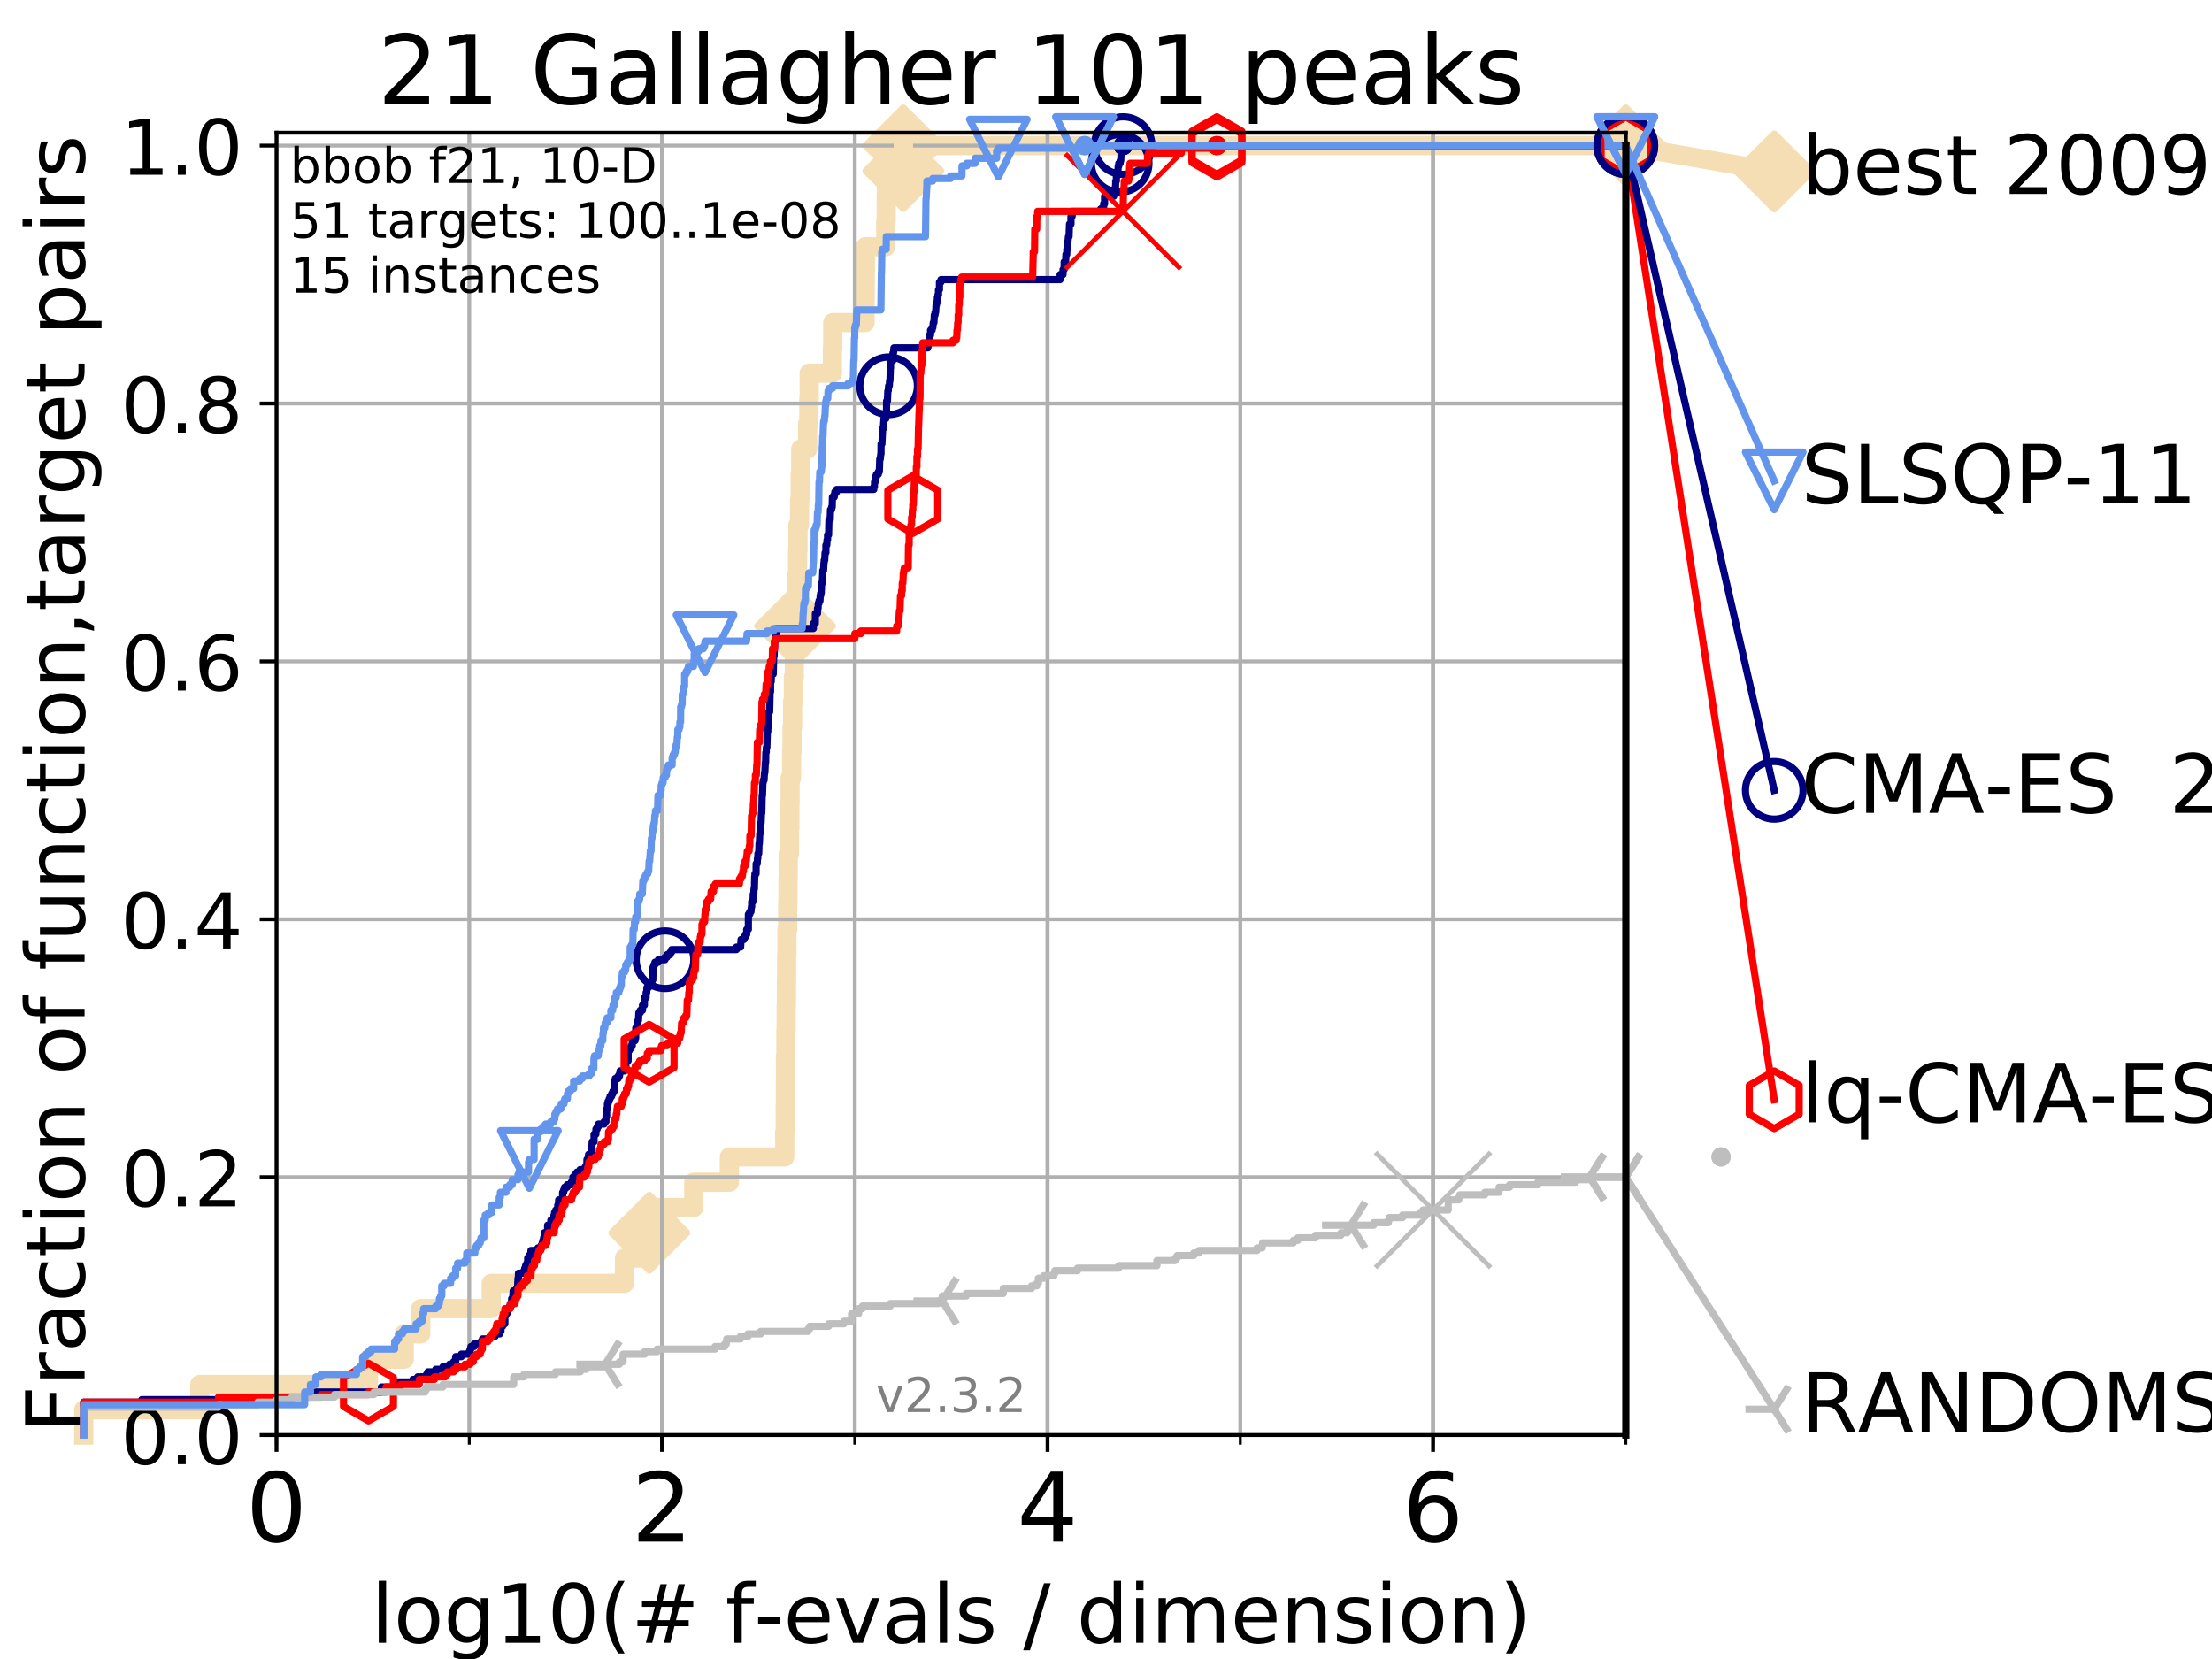 <?xml version="1.0" encoding="utf-8" standalone="no"?>
<!DOCTYPE svg PUBLIC "-//W3C//DTD SVG 1.1//EN"
  "http://www.w3.org/Graphics/SVG/1.1/DTD/svg11.dtd">
<!-- Created with matplotlib (https://matplotlib.org/) -->
<svg height="345.6pt" version="1.1" viewBox="0 0 460.8 345.6" width="460.8pt" xmlns="http://www.w3.org/2000/svg" xmlns:xlink="http://www.w3.org/1999/xlink">
 <defs>
  <style type="text/css">
*{stroke-linecap:butt;stroke-linejoin:round;}
  </style>
 </defs>
 <g id="figure_1">
  <g id="patch_1">
   <path d="M 0 345.6 
L 460.8 345.6 
L 460.8 0 
L 0 0 
z
" style="fill:#ffffff;"/>
  </g>
  <g id="axes_1">
   <g id="patch_2">
    <path d="M 57.6 298.944 
L 338.688 298.944 
L 338.688 27.648 
L 57.6 27.648 
z
" style="fill:#ffffff;"/>
   </g>
   <g id="line2d_1">
    <path d="M 17.445 298.944 
L 17.445 293.677 
L 41.621 293.677 
L 41.621 288.41 
L 76.759 288.41 
L 76.759 283.143 
L 84.213 283.143 
L 84.213 277.877 
L 87.644 277.877 
L 87.644 272.61 
L 102.331 272.61 
L 102.331 267.343 
L 130.101 267.343 
L 130.101 262.076 
L 133.33 262.076 
L 133.33 256.809 
L 135.26 256.809 
L 135.26 251.542 
L 144.534 251.542 
L 144.534 246.275 
L 151.944 246.275 
L 151.944 241.009 
L 163.477 241.009 
L 163.477 235.742 
L 163.578 235.742 
L 163.578 230.475 
L 163.606 230.475 
L 163.606 225.208 
L 163.634 225.208 
L 163.634 219.941 
L 163.717 219.941 
L 163.717 214.674 
L 163.765 214.674 
L 163.765 209.407 
L 163.828 209.407 
L 163.828 204.141 
L 163.867 204.141 
L 163.867 198.874 
L 163.934 198.874 
L 163.934 193.607 
L 164.09 193.607 
L 164.09 188.34 
L 164.141 188.34 
L 164.141 183.073 
L 164.199 183.073 
L 164.199 177.806 
L 164.46 177.806 
L 164.46 172.539 
L 164.543 172.539 
L 164.543 167.272 
L 164.592 167.272 
L 164.592 162.006 
L 164.903 162.006 
L 164.903 156.739 
L 164.992 156.739 
L 164.992 151.472 
L 165.106 151.472 
L 165.106 146.205 
L 165.281 146.205 
L 165.281 140.938 
L 165.469 140.938 
L 165.469 135.671 
L 165.615 135.671 
L 165.615 130.404 
L 165.701 130.404 
L 165.701 125.138 
L 165.947 125.138 
L 165.947 119.871 
L 166.148 119.871 
L 166.148 114.604 
L 166.235 114.604 
L 166.235 109.337 
L 166.561 109.337 
L 166.561 104.07 
L 166.689 104.07 
L 166.689 98.803 
L 166.803 98.803 
L 166.803 93.536 
L 168.257 93.536 
L 168.257 88.27 
L 168.494 88.27 
L 168.494 83.003 
L 168.576 83.003 
L 168.576 77.736 
L 173.406 77.736 
L 173.406 72.469 
L 173.486 72.469 
L 173.486 67.202 
L 180.201 67.202 
L 180.201 61.935 
L 180.242 61.935 
L 180.242 56.668 
L 180.281 56.668 
L 180.281 51.402 
L 184.52 51.402 
L 184.52 46.135 
L 184.606 46.135 
L 184.606 40.868 
L 184.655 40.868 
L 184.655 35.601 
L 188.185 35.601 
L 188.185 30.334 
L 338.688 30.334 
" style="fill:none;stroke:#f5deb3;stroke-linecap:square;stroke-width:4;"/>
   </g>
   <g id="line2d_2">
    <defs>
     <path d="M -0 7.778 
L 7.778 0 
L 0 -7.778 
L -7.778 -0 
z
" id="m77dfcedc49" style="stroke:#f5deb3;stroke-linejoin:miter;stroke-width:1.5;"/>
    </defs>
    <g>
     <use style="fill:#f5deb3;stroke:#f5deb3;stroke-linejoin:miter;stroke-width:1.5;" x="135.26" xlink:href="#m77dfcedc49" y="256.809"/>
     <use style="fill:#f5deb3;stroke:#f5deb3;stroke-linejoin:miter;stroke-width:1.5;" x="165.615" xlink:href="#m77dfcedc49" y="130.404"/>
     <use style="fill:#f5deb3;stroke:#f5deb3;stroke-linejoin:miter;stroke-width:1.5;" x="188.185" xlink:href="#m77dfcedc49" y="35.601"/>
     <use style="fill:#f5deb3;stroke:#f5deb3;stroke-linejoin:miter;stroke-width:1.5;" x="188.185" xlink:href="#m77dfcedc49" y="30.334"/>
     <use style="fill:#f5deb3;stroke:#f5deb3;stroke-linejoin:miter;stroke-width:1.5;" x="188.185" xlink:href="#m77dfcedc49" y="30.334"/>
     <use style="fill:#f5deb3;stroke:#f5deb3;stroke-linejoin:miter;stroke-width:1.5;" x="338.688" xlink:href="#m77dfcedc49" y="30.334"/>
    </g>
   </g>
   <g id="line2d_3">
    <path style="fill:none;stroke:#f5deb3;stroke-linecap:square;stroke-width:4;"/>
    <g/>
   </g>
   <g id="line2d_4">
    <path d="M 338.688 30.334 
L 369.608 35.706 
" style="fill:none;stroke:#f5deb3;stroke-linecap:square;stroke-width:4;"/>
    <g>
     <use style="fill:#f5deb3;stroke:#f5deb3;stroke-linejoin:miter;stroke-width:1.5;" x="338.688" xlink:href="#m77dfcedc49" y="30.334"/>
     <use style="fill:#f5deb3;stroke:#f5deb3;stroke-linejoin:miter;stroke-width:1.5;" x="369.608" xlink:href="#m77dfcedc49" y="35.706"/>
    </g>
   </g>
   <g id="matplotlib.axis_1">
    <g id="xtick_1">
     <g id="line2d_5">
      <path clip-path="url(#peb407e4aab)" d="M 57.6 298.944 
L 57.6 27.648 
" style="fill:none;stroke:#b0b0b0;stroke-linecap:square;stroke-width:0.8;"/>
     </g>
     <g id="line2d_6">
      <defs>
       <path d="M 0 0 
L 0 3.5 
" id="m6933e15b57" style="stroke:#000000;stroke-width:0.8;"/>
      </defs>
      <g>
       <use style="stroke:#000000;stroke-width:0.8;" x="57.6" xlink:href="#m6933e15b57" y="298.944"/>
      </g>
     </g>
     <g id="text_1">
      <!-- 0 -->
      <defs>
       <path d="M 31.781 66.406 
Q 24.172 66.406 20.328 58.906 
Q 16.5 51.422 16.5 36.375 
Q 16.5 21.391 20.328 13.891 
Q 24.172 6.391 31.781 6.391 
Q 39.453 6.391 43.281 13.891 
Q 47.125 21.391 47.125 36.375 
Q 47.125 51.422 43.281 58.906 
Q 39.453 66.406 31.781 66.406 
z
M 31.781 74.219 
Q 44.047 74.219 50.516 64.516 
Q 56.984 54.828 56.984 36.375 
Q 56.984 17.969 50.516 8.266 
Q 44.047 -1.422 31.781 -1.422 
Q 19.531 -1.422 13.062 8.266 
Q 6.594 17.969 6.594 36.375 
Q 6.594 54.828 13.062 64.516 
Q 19.531 74.219 31.781 74.219 
z
" id="DejaVuSans-48"/>
      </defs>
      <g transform="translate(51.237 321.141)scale(0.2 -0.2)">
       <use xlink:href="#DejaVuSans-48"/>
      </g>
     </g>
    </g>
    <g id="xtick_2">
     <g id="line2d_7">
      <path clip-path="url(#peb407e4aab)" d="M 137.911 298.944 
L 137.911 27.648 
" style="fill:none;stroke:#b0b0b0;stroke-linecap:square;stroke-width:0.8;"/>
     </g>
     <g id="line2d_8">
      <g>
       <use style="stroke:#000000;stroke-width:0.8;" x="137.911" xlink:href="#m6933e15b57" y="298.944"/>
      </g>
     </g>
     <g id="text_2">
      <!-- 2 -->
      <defs>
       <path d="M 19.188 8.297 
L 53.609 8.297 
L 53.609 0 
L 7.328 0 
L 7.328 8.297 
Q 12.938 14.109 22.625 23.891 
Q 32.328 33.688 34.812 36.531 
Q 39.547 41.844 41.422 45.531 
Q 43.312 49.219 43.312 52.781 
Q 43.312 58.594 39.234 62.25 
Q 35.156 65.922 28.609 65.922 
Q 23.969 65.922 18.812 64.312 
Q 13.672 62.703 7.812 59.422 
L 7.812 69.391 
Q 13.766 71.781 18.938 73 
Q 24.125 74.219 28.422 74.219 
Q 39.75 74.219 46.484 68.547 
Q 53.219 62.891 53.219 53.422 
Q 53.219 48.922 51.531 44.891 
Q 49.859 40.875 45.406 35.406 
Q 44.188 33.984 37.641 27.219 
Q 31.109 20.453 19.188 8.297 
z
" id="DejaVuSans-50"/>
      </defs>
      <g transform="translate(131.548 321.141)scale(0.2 -0.2)">
       <use xlink:href="#DejaVuSans-50"/>
      </g>
     </g>
    </g>
    <g id="xtick_3">
     <g id="line2d_9">
      <path clip-path="url(#peb407e4aab)" d="M 218.222 298.944 
L 218.222 27.648 
" style="fill:none;stroke:#b0b0b0;stroke-linecap:square;stroke-width:0.8;"/>
     </g>
     <g id="line2d_10">
      <g>
       <use style="stroke:#000000;stroke-width:0.8;" x="218.222" xlink:href="#m6933e15b57" y="298.944"/>
      </g>
     </g>
     <g id="text_3">
      <!-- 4 -->
      <defs>
       <path d="M 37.797 64.312 
L 12.891 25.391 
L 37.797 25.391 
z
M 35.203 72.906 
L 47.609 72.906 
L 47.609 25.391 
L 58.016 25.391 
L 58.016 17.188 
L 47.609 17.188 
L 47.609 0 
L 37.797 0 
L 37.797 17.188 
L 4.891 17.188 
L 4.891 26.703 
z
" id="DejaVuSans-52"/>
      </defs>
      <g transform="translate(211.859 321.141)scale(0.2 -0.2)">
       <use xlink:href="#DejaVuSans-52"/>
      </g>
     </g>
    </g>
    <g id="xtick_4">
     <g id="line2d_11">
      <path clip-path="url(#peb407e4aab)" d="M 298.533 298.944 
L 298.533 27.648 
" style="fill:none;stroke:#b0b0b0;stroke-linecap:square;stroke-width:0.8;"/>
     </g>
     <g id="line2d_12">
      <g>
       <use style="stroke:#000000;stroke-width:0.8;" x="298.533" xlink:href="#m6933e15b57" y="298.944"/>
      </g>
     </g>
     <g id="text_4">
      <!-- 6 -->
      <defs>
       <path d="M 33.016 40.375 
Q 26.375 40.375 22.484 35.828 
Q 18.609 31.297 18.609 23.391 
Q 18.609 15.531 22.484 10.953 
Q 26.375 6.391 33.016 6.391 
Q 39.656 6.391 43.531 10.953 
Q 47.406 15.531 47.406 23.391 
Q 47.406 31.297 43.531 35.828 
Q 39.656 40.375 33.016 40.375 
z
M 52.594 71.297 
L 52.594 62.312 
Q 48.875 64.062 45.094 64.984 
Q 41.312 65.922 37.594 65.922 
Q 27.828 65.922 22.672 59.328 
Q 17.531 52.734 16.797 39.406 
Q 19.672 43.656 24.016 45.922 
Q 28.375 48.188 33.594 48.188 
Q 44.578 48.188 50.953 41.516 
Q 57.328 34.859 57.328 23.391 
Q 57.328 12.156 50.688 5.359 
Q 44.047 -1.422 33.016 -1.422 
Q 20.359 -1.422 13.672 8.266 
Q 6.984 17.969 6.984 36.375 
Q 6.984 53.656 15.188 63.938 
Q 23.391 74.219 37.203 74.219 
Q 40.922 74.219 44.703 73.484 
Q 48.484 72.75 52.594 71.297 
z
" id="DejaVuSans-54"/>
      </defs>
      <g transform="translate(292.17 321.141)scale(0.2 -0.2)">
       <use xlink:href="#DejaVuSans-54"/>
      </g>
     </g>
    </g>
    <g id="xtick_5">
     <g id="line2d_13">
      <path clip-path="url(#peb407e4aab)" d="M 57.6 298.944 
L 57.6 27.648 
" style="fill:none;stroke:#b0b0b0;stroke-linecap:square;stroke-width:0.8;"/>
     </g>
     <g id="line2d_14">
      <defs>
       <path d="M 0 0 
L 0 2 
" id="md4365b68b7" style="stroke:#000000;stroke-width:0.6;"/>
      </defs>
      <g>
       <use style="stroke:#000000;stroke-width:0.6;" x="57.6" xlink:href="#md4365b68b7" y="298.944"/>
      </g>
     </g>
    </g>
    <g id="xtick_6">
     <g id="line2d_15">
      <path clip-path="url(#peb407e4aab)" d="M 97.755 298.944 
L 97.755 27.648 
" style="fill:none;stroke:#b0b0b0;stroke-linecap:square;stroke-width:0.8;"/>
     </g>
     <g id="line2d_16">
      <g>
       <use style="stroke:#000000;stroke-width:0.6;" x="97.755" xlink:href="#md4365b68b7" y="298.944"/>
      </g>
     </g>
    </g>
    <g id="xtick_7">
     <g id="line2d_17">
      <path clip-path="url(#peb407e4aab)" d="M 137.911 298.944 
L 137.911 27.648 
" style="fill:none;stroke:#b0b0b0;stroke-linecap:square;stroke-width:0.8;"/>
     </g>
     <g id="line2d_18">
      <g>
       <use style="stroke:#000000;stroke-width:0.6;" x="137.911" xlink:href="#md4365b68b7" y="298.944"/>
      </g>
     </g>
    </g>
    <g id="xtick_8">
     <g id="line2d_19">
      <path clip-path="url(#peb407e4aab)" d="M 178.066 298.944 
L 178.066 27.648 
" style="fill:none;stroke:#b0b0b0;stroke-linecap:square;stroke-width:0.8;"/>
     </g>
     <g id="line2d_20">
      <g>
       <use style="stroke:#000000;stroke-width:0.6;" x="178.066" xlink:href="#md4365b68b7" y="298.944"/>
      </g>
     </g>
    </g>
    <g id="xtick_9">
     <g id="line2d_21">
      <path clip-path="url(#peb407e4aab)" d="M 218.222 298.944 
L 218.222 27.648 
" style="fill:none;stroke:#b0b0b0;stroke-linecap:square;stroke-width:0.8;"/>
     </g>
     <g id="line2d_22">
      <g>
       <use style="stroke:#000000;stroke-width:0.6;" x="218.222" xlink:href="#md4365b68b7" y="298.944"/>
      </g>
     </g>
    </g>
    <g id="xtick_10">
     <g id="line2d_23">
      <path clip-path="url(#peb407e4aab)" d="M 258.377 298.944 
L 258.377 27.648 
" style="fill:none;stroke:#b0b0b0;stroke-linecap:square;stroke-width:0.8;"/>
     </g>
     <g id="line2d_24">
      <g>
       <use style="stroke:#000000;stroke-width:0.6;" x="258.377" xlink:href="#md4365b68b7" y="298.944"/>
      </g>
     </g>
    </g>
    <g id="xtick_11">
     <g id="line2d_25">
      <path clip-path="url(#peb407e4aab)" d="M 298.533 298.944 
L 298.533 27.648 
" style="fill:none;stroke:#b0b0b0;stroke-linecap:square;stroke-width:0.8;"/>
     </g>
     <g id="line2d_26">
      <g>
       <use style="stroke:#000000;stroke-width:0.6;" x="298.533" xlink:href="#md4365b68b7" y="298.944"/>
      </g>
     </g>
    </g>
    <g id="xtick_12">
     <g id="line2d_27">
      <path clip-path="url(#peb407e4aab)" d="M 338.688 298.944 
L 338.688 27.648 
" style="fill:none;stroke:#b0b0b0;stroke-linecap:square;stroke-width:0.8;"/>
     </g>
     <g id="line2d_28">
      <g>
       <use style="stroke:#000000;stroke-width:0.6;" x="338.688" xlink:href="#md4365b68b7" y="298.944"/>
      </g>
     </g>
    </g>
    <g id="text_5">
     <!-- log10(# f-evals / dimension) -->
     <defs>
      <path d="M 9.422 75.984 
L 18.406 75.984 
L 18.406 0 
L 9.422 0 
z
" id="DejaVuSans-108"/>
      <path d="M 30.609 48.391 
Q 23.391 48.391 19.188 42.75 
Q 14.984 37.109 14.984 27.297 
Q 14.984 17.484 19.156 11.844 
Q 23.344 6.203 30.609 6.203 
Q 37.797 6.203 41.984 11.859 
Q 46.188 17.531 46.188 27.297 
Q 46.188 37.016 41.984 42.703 
Q 37.797 48.391 30.609 48.391 
z
M 30.609 56 
Q 42.328 56 49.016 48.375 
Q 55.719 40.766 55.719 27.297 
Q 55.719 13.875 49.016 6.219 
Q 42.328 -1.422 30.609 -1.422 
Q 18.844 -1.422 12.172 6.219 
Q 5.516 13.875 5.516 27.297 
Q 5.516 40.766 12.172 48.375 
Q 18.844 56 30.609 56 
z
" id="DejaVuSans-111"/>
      <path d="M 45.406 27.984 
Q 45.406 37.75 41.375 43.109 
Q 37.359 48.484 30.078 48.484 
Q 22.859 48.484 18.828 43.109 
Q 14.797 37.75 14.797 27.984 
Q 14.797 18.266 18.828 12.891 
Q 22.859 7.516 30.078 7.516 
Q 37.359 7.516 41.375 12.891 
Q 45.406 18.266 45.406 27.984 
z
M 54.391 6.781 
Q 54.391 -7.172 48.188 -13.984 
Q 42 -20.797 29.203 -20.797 
Q 24.469 -20.797 20.266 -20.094 
Q 16.062 -19.391 12.109 -17.922 
L 12.109 -9.188 
Q 16.062 -11.328 19.922 -12.344 
Q 23.781 -13.375 27.781 -13.375 
Q 36.625 -13.375 41.016 -8.766 
Q 45.406 -4.156 45.406 5.172 
L 45.406 9.625 
Q 42.625 4.781 38.281 2.391 
Q 33.938 0 27.875 0 
Q 17.828 0 11.672 7.656 
Q 5.516 15.328 5.516 27.984 
Q 5.516 40.672 11.672 48.328 
Q 17.828 56 27.875 56 
Q 33.938 56 38.281 53.609 
Q 42.625 51.219 45.406 46.391 
L 45.406 54.688 
L 54.391 54.688 
z
" id="DejaVuSans-103"/>
      <path d="M 12.406 8.297 
L 28.516 8.297 
L 28.516 63.922 
L 10.984 60.406 
L 10.984 69.391 
L 28.422 72.906 
L 38.281 72.906 
L 38.281 8.297 
L 54.391 8.297 
L 54.391 0 
L 12.406 0 
z
" id="DejaVuSans-49"/>
      <path d="M 31 75.875 
Q 24.469 64.656 21.281 53.656 
Q 18.109 42.672 18.109 31.391 
Q 18.109 20.125 21.312 9.062 
Q 24.516 -2 31 -13.188 
L 23.188 -13.188 
Q 15.875 -1.703 12.234 9.375 
Q 8.594 20.453 8.594 31.391 
Q 8.594 42.281 12.203 53.312 
Q 15.828 64.359 23.188 75.875 
z
" id="DejaVuSans-40"/>
      <path d="M 51.125 44 
L 36.922 44 
L 32.812 27.688 
L 47.125 27.688 
z
M 43.797 71.781 
L 38.719 51.516 
L 52.984 51.516 
L 58.109 71.781 
L 65.922 71.781 
L 60.891 51.516 
L 76.125 51.516 
L 76.125 44 
L 58.984 44 
L 54.984 27.688 
L 70.516 27.688 
L 70.516 20.219 
L 53.078 20.219 
L 48 0 
L 40.188 0 
L 45.219 20.219 
L 30.906 20.219 
L 25.875 0 
L 18.016 0 
L 23.094 20.219 
L 7.719 20.219 
L 7.719 27.688 
L 24.906 27.688 
L 29 44 
L 13.281 44 
L 13.281 51.516 
L 30.906 51.516 
L 35.891 71.781 
z
" id="DejaVuSans-35"/>
      <path id="DejaVuSans-32"/>
      <path d="M 37.109 75.984 
L 37.109 68.5 
L 28.516 68.5 
Q 23.688 68.5 21.797 66.547 
Q 19.922 64.594 19.922 59.516 
L 19.922 54.688 
L 34.719 54.688 
L 34.719 47.703 
L 19.922 47.703 
L 19.922 0 
L 10.891 0 
L 10.891 47.703 
L 2.297 47.703 
L 2.297 54.688 
L 10.891 54.688 
L 10.891 58.5 
Q 10.891 67.625 15.141 71.797 
Q 19.391 75.984 28.609 75.984 
z
" id="DejaVuSans-102"/>
      <path d="M 4.891 31.391 
L 31.203 31.391 
L 31.203 23.391 
L 4.891 23.391 
z
" id="DejaVuSans-45"/>
      <path d="M 56.203 29.594 
L 56.203 25.203 
L 14.891 25.203 
Q 15.484 15.922 20.484 11.062 
Q 25.484 6.203 34.422 6.203 
Q 39.594 6.203 44.453 7.469 
Q 49.312 8.734 54.109 11.281 
L 54.109 2.781 
Q 49.266 0.734 44.188 -0.344 
Q 39.109 -1.422 33.891 -1.422 
Q 20.797 -1.422 13.156 6.188 
Q 5.516 13.812 5.516 26.812 
Q 5.516 40.234 12.766 48.109 
Q 20.016 56 32.328 56 
Q 43.359 56 49.781 48.891 
Q 56.203 41.797 56.203 29.594 
z
M 47.219 32.234 
Q 47.125 39.594 43.094 43.984 
Q 39.062 48.391 32.422 48.391 
Q 24.906 48.391 20.391 44.141 
Q 15.875 39.891 15.188 32.172 
z
" id="DejaVuSans-101"/>
      <path d="M 2.984 54.688 
L 12.5 54.688 
L 29.594 8.797 
L 46.688 54.688 
L 56.203 54.688 
L 35.688 0 
L 23.484 0 
z
" id="DejaVuSans-118"/>
      <path d="M 34.281 27.484 
Q 23.391 27.484 19.188 25 
Q 14.984 22.516 14.984 16.5 
Q 14.984 11.719 18.141 8.906 
Q 21.297 6.109 26.703 6.109 
Q 34.188 6.109 38.703 11.406 
Q 43.219 16.703 43.219 25.484 
L 43.219 27.484 
z
M 52.203 31.203 
L 52.203 0 
L 43.219 0 
L 43.219 8.297 
Q 40.141 3.328 35.547 0.953 
Q 30.953 -1.422 24.312 -1.422 
Q 15.922 -1.422 10.953 3.297 
Q 6 8.016 6 15.922 
Q 6 25.141 12.172 29.828 
Q 18.359 34.516 30.609 34.516 
L 43.219 34.516 
L 43.219 35.406 
Q 43.219 41.609 39.141 45 
Q 35.062 48.391 27.688 48.391 
Q 23 48.391 18.547 47.266 
Q 14.109 46.141 10.016 43.891 
L 10.016 52.203 
Q 14.938 54.109 19.578 55.047 
Q 24.219 56 28.609 56 
Q 40.484 56 46.344 49.844 
Q 52.203 43.703 52.203 31.203 
z
" id="DejaVuSans-97"/>
      <path d="M 44.281 53.078 
L 44.281 44.578 
Q 40.484 46.531 36.375 47.5 
Q 32.281 48.484 27.875 48.484 
Q 21.188 48.484 17.844 46.438 
Q 14.5 44.391 14.5 40.281 
Q 14.5 37.156 16.891 35.375 
Q 19.281 33.594 26.516 31.984 
L 29.594 31.297 
Q 39.156 29.25 43.188 25.516 
Q 47.219 21.781 47.219 15.094 
Q 47.219 7.469 41.188 3.016 
Q 35.156 -1.422 24.609 -1.422 
Q 20.219 -1.422 15.453 -0.562 
Q 10.688 0.297 5.422 2 
L 5.422 11.281 
Q 10.406 8.688 15.234 7.391 
Q 20.062 6.109 24.812 6.109 
Q 31.156 6.109 34.562 8.281 
Q 37.984 10.453 37.984 14.406 
Q 37.984 18.062 35.516 20.016 
Q 33.062 21.969 24.703 23.781 
L 21.578 24.516 
Q 13.234 26.266 9.516 29.906 
Q 5.812 33.547 5.812 39.891 
Q 5.812 47.609 11.281 51.797 
Q 16.75 56 26.812 56 
Q 31.781 56 36.172 55.266 
Q 40.578 54.547 44.281 53.078 
z
" id="DejaVuSans-115"/>
      <path d="M 25.391 72.906 
L 33.688 72.906 
L 8.297 -9.281 
L 0 -9.281 
z
" id="DejaVuSans-47"/>
      <path d="M 45.406 46.391 
L 45.406 75.984 
L 54.391 75.984 
L 54.391 0 
L 45.406 0 
L 45.406 8.203 
Q 42.578 3.328 38.25 0.953 
Q 33.938 -1.422 27.875 -1.422 
Q 17.969 -1.422 11.734 6.484 
Q 5.516 14.406 5.516 27.297 
Q 5.516 40.188 11.734 48.094 
Q 17.969 56 27.875 56 
Q 33.938 56 38.25 53.625 
Q 42.578 51.266 45.406 46.391 
z
M 14.797 27.297 
Q 14.797 17.391 18.875 11.75 
Q 22.953 6.109 30.078 6.109 
Q 37.203 6.109 41.297 11.75 
Q 45.406 17.391 45.406 27.297 
Q 45.406 37.203 41.297 42.844 
Q 37.203 48.484 30.078 48.484 
Q 22.953 48.484 18.875 42.844 
Q 14.797 37.203 14.797 27.297 
z
" id="DejaVuSans-100"/>
      <path d="M 9.422 54.688 
L 18.406 54.688 
L 18.406 0 
L 9.422 0 
z
M 9.422 75.984 
L 18.406 75.984 
L 18.406 64.594 
L 9.422 64.594 
z
" id="DejaVuSans-105"/>
      <path d="M 52 44.188 
Q 55.375 50.25 60.062 53.125 
Q 64.75 56 71.094 56 
Q 79.641 56 84.281 50.016 
Q 88.922 44.047 88.922 33.016 
L 88.922 0 
L 79.891 0 
L 79.891 32.719 
Q 79.891 40.578 77.094 44.375 
Q 74.312 48.188 68.609 48.188 
Q 61.625 48.188 57.562 43.547 
Q 53.516 38.922 53.516 30.906 
L 53.516 0 
L 44.484 0 
L 44.484 32.719 
Q 44.484 40.625 41.703 44.406 
Q 38.922 48.188 33.109 48.188 
Q 26.219 48.188 22.156 43.531 
Q 18.109 38.875 18.109 30.906 
L 18.109 0 
L 9.078 0 
L 9.078 54.688 
L 18.109 54.688 
L 18.109 46.188 
Q 21.188 51.219 25.484 53.609 
Q 29.781 56 35.688 56 
Q 41.656 56 45.828 52.969 
Q 50 49.953 52 44.188 
z
" id="DejaVuSans-109"/>
      <path d="M 54.891 33.016 
L 54.891 0 
L 45.906 0 
L 45.906 32.719 
Q 45.906 40.484 42.875 44.328 
Q 39.844 48.188 33.797 48.188 
Q 26.516 48.188 22.312 43.547 
Q 18.109 38.922 18.109 30.906 
L 18.109 0 
L 9.078 0 
L 9.078 54.688 
L 18.109 54.688 
L 18.109 46.188 
Q 21.344 51.125 25.703 53.562 
Q 30.078 56 35.797 56 
Q 45.219 56 50.047 50.172 
Q 54.891 44.344 54.891 33.016 
z
" id="DejaVuSans-110"/>
      <path d="M 8.016 75.875 
L 15.828 75.875 
Q 23.141 64.359 26.781 53.312 
Q 30.422 42.281 30.422 31.391 
Q 30.422 20.453 26.781 9.375 
Q 23.141 -1.703 15.828 -13.188 
L 8.016 -13.188 
Q 14.5 -2 17.703 9.062 
Q 20.906 20.125 20.906 31.391 
Q 20.906 42.672 17.703 53.656 
Q 14.5 64.656 8.016 75.875 
z
" id="DejaVuSans-41"/>
     </defs>
     <g transform="translate(77.303 342.218)scale(0.17 -0.17)">
      <use xlink:href="#DejaVuSans-108"/>
      <use x="27.783" xlink:href="#DejaVuSans-111"/>
      <use x="88.965" xlink:href="#DejaVuSans-103"/>
      <use x="152.441" xlink:href="#DejaVuSans-49"/>
      <use x="216.064" xlink:href="#DejaVuSans-48"/>
      <use x="279.688" xlink:href="#DejaVuSans-40"/>
      <use x="318.701" xlink:href="#DejaVuSans-35"/>
      <use x="402.49" xlink:href="#DejaVuSans-32"/>
      <use x="434.277" xlink:href="#DejaVuSans-102"/>
      <use x="469.404" xlink:href="#DejaVuSans-45"/>
      <use x="505.488" xlink:href="#DejaVuSans-101"/>
      <use x="567.012" xlink:href="#DejaVuSans-118"/>
      <use x="626.191" xlink:href="#DejaVuSans-97"/>
      <use x="687.471" xlink:href="#DejaVuSans-108"/>
      <use x="715.254" xlink:href="#DejaVuSans-115"/>
      <use x="767.354" xlink:href="#DejaVuSans-32"/>
      <use x="799.141" xlink:href="#DejaVuSans-47"/>
      <use x="832.832" xlink:href="#DejaVuSans-32"/>
      <use x="864.619" xlink:href="#DejaVuSans-100"/>
      <use x="928.096" xlink:href="#DejaVuSans-105"/>
      <use x="955.879" xlink:href="#DejaVuSans-109"/>
      <use x="1053.291" xlink:href="#DejaVuSans-101"/>
      <use x="1114.814" xlink:href="#DejaVuSans-110"/>
      <use x="1178.193" xlink:href="#DejaVuSans-115"/>
      <use x="1230.293" xlink:href="#DejaVuSans-105"/>
      <use x="1258.076" xlink:href="#DejaVuSans-111"/>
      <use x="1319.258" xlink:href="#DejaVuSans-110"/>
      <use x="1382.637" xlink:href="#DejaVuSans-41"/>
     </g>
    </g>
   </g>
   <g id="matplotlib.axis_2">
    <g id="ytick_1">
     <g id="line2d_29">
      <path clip-path="url(#peb407e4aab)" d="M 57.6 298.944 
L 338.688 298.944 
" style="fill:none;stroke:#b0b0b0;stroke-linecap:square;stroke-width:0.8;"/>
     </g>
     <g id="line2d_30">
      <defs>
       <path d="M 0 0 
L -3.5 0 
" id="m6e5007f753" style="stroke:#000000;stroke-width:0.8;"/>
      </defs>
      <g>
       <use style="stroke:#000000;stroke-width:0.8;" x="57.6" xlink:href="#m6e5007f753" y="298.944"/>
      </g>
     </g>
     <g id="text_6">
      <!-- 0.0 -->
      <defs>
       <path d="M 10.688 12.406 
L 21 12.406 
L 21 0 
L 10.688 0 
z
" id="DejaVuSans-46"/>
      </defs>
      <g transform="translate(25.155 305.023)scale(0.16 -0.16)">
       <use xlink:href="#DejaVuSans-48"/>
       <use x="63.623" xlink:href="#DejaVuSans-46"/>
       <use x="95.41" xlink:href="#DejaVuSans-48"/>
      </g>
     </g>
    </g>
    <g id="ytick_2">
     <g id="line2d_31">
      <path clip-path="url(#peb407e4aab)" d="M 57.6 245.222 
L 338.688 245.222 
" style="fill:none;stroke:#b0b0b0;stroke-linecap:square;stroke-width:0.8;"/>
     </g>
     <g id="line2d_32">
      <g>
       <use style="stroke:#000000;stroke-width:0.8;" x="57.6" xlink:href="#m6e5007f753" y="245.222"/>
      </g>
     </g>
     <g id="text_7">
      <!-- 0.2 -->
      <g transform="translate(25.155 251.301)scale(0.16 -0.16)">
       <use xlink:href="#DejaVuSans-48"/>
       <use x="63.623" xlink:href="#DejaVuSans-46"/>
       <use x="95.41" xlink:href="#DejaVuSans-50"/>
      </g>
     </g>
    </g>
    <g id="ytick_3">
     <g id="line2d_33">
      <path clip-path="url(#peb407e4aab)" d="M 57.6 191.5 
L 338.688 191.5 
" style="fill:none;stroke:#b0b0b0;stroke-linecap:square;stroke-width:0.8;"/>
     </g>
     <g id="line2d_34">
      <g>
       <use style="stroke:#000000;stroke-width:0.8;" x="57.6" xlink:href="#m6e5007f753" y="191.5"/>
      </g>
     </g>
     <g id="text_8">
      <!-- 0.4 -->
      <g transform="translate(25.155 197.579)scale(0.16 -0.16)">
       <use xlink:href="#DejaVuSans-48"/>
       <use x="63.623" xlink:href="#DejaVuSans-46"/>
       <use x="95.41" xlink:href="#DejaVuSans-52"/>
      </g>
     </g>
    </g>
    <g id="ytick_4">
     <g id="line2d_35">
      <path clip-path="url(#peb407e4aab)" d="M 57.6 137.778 
L 338.688 137.778 
" style="fill:none;stroke:#b0b0b0;stroke-linecap:square;stroke-width:0.8;"/>
     </g>
     <g id="line2d_36">
      <g>
       <use style="stroke:#000000;stroke-width:0.8;" x="57.6" xlink:href="#m6e5007f753" y="137.778"/>
      </g>
     </g>
     <g id="text_9">
      <!-- 0.6 -->
      <g transform="translate(25.155 143.857)scale(0.16 -0.16)">
       <use xlink:href="#DejaVuSans-48"/>
       <use x="63.623" xlink:href="#DejaVuSans-46"/>
       <use x="95.41" xlink:href="#DejaVuSans-54"/>
      </g>
     </g>
    </g>
    <g id="ytick_5">
     <g id="line2d_37">
      <path clip-path="url(#peb407e4aab)" d="M 57.6 84.056 
L 338.688 84.056 
" style="fill:none;stroke:#b0b0b0;stroke-linecap:square;stroke-width:0.8;"/>
     </g>
     <g id="line2d_38">
      <g>
       <use style="stroke:#000000;stroke-width:0.8;" x="57.6" xlink:href="#m6e5007f753" y="84.056"/>
      </g>
     </g>
     <g id="text_10">
      <!-- 0.8 -->
      <defs>
       <path d="M 31.781 34.625 
Q 24.75 34.625 20.719 30.859 
Q 16.703 27.094 16.703 20.516 
Q 16.703 13.922 20.719 10.156 
Q 24.75 6.391 31.781 6.391 
Q 38.812 6.391 42.859 10.172 
Q 46.922 13.969 46.922 20.516 
Q 46.922 27.094 42.891 30.859 
Q 38.875 34.625 31.781 34.625 
z
M 21.922 38.812 
Q 15.578 40.375 12.031 44.719 
Q 8.5 49.078 8.5 55.328 
Q 8.5 64.062 14.719 69.141 
Q 20.953 74.219 31.781 74.219 
Q 42.672 74.219 48.875 69.141 
Q 55.078 64.062 55.078 55.328 
Q 55.078 49.078 51.531 44.719 
Q 48 40.375 41.703 38.812 
Q 48.828 37.156 52.797 32.312 
Q 56.781 27.484 56.781 20.516 
Q 56.781 9.906 50.312 4.234 
Q 43.844 -1.422 31.781 -1.422 
Q 19.734 -1.422 13.25 4.234 
Q 6.781 9.906 6.781 20.516 
Q 6.781 27.484 10.781 32.312 
Q 14.797 37.156 21.922 38.812 
z
M 18.312 54.391 
Q 18.312 48.734 21.844 45.562 
Q 25.391 42.391 31.781 42.391 
Q 38.141 42.391 41.719 45.562 
Q 45.312 48.734 45.312 54.391 
Q 45.312 60.062 41.719 63.234 
Q 38.141 66.406 31.781 66.406 
Q 25.391 66.406 21.844 63.234 
Q 18.312 60.062 18.312 54.391 
z
" id="DejaVuSans-56"/>
      </defs>
      <g transform="translate(25.155 90.135)scale(0.16 -0.16)">
       <use xlink:href="#DejaVuSans-48"/>
       <use x="63.623" xlink:href="#DejaVuSans-46"/>
       <use x="95.41" xlink:href="#DejaVuSans-56"/>
      </g>
     </g>
    </g>
    <g id="ytick_6">
     <g id="line2d_39">
      <path clip-path="url(#peb407e4aab)" d="M 57.6 30.334 
L 338.688 30.334 
" style="fill:none;stroke:#b0b0b0;stroke-linecap:square;stroke-width:0.8;"/>
     </g>
     <g id="line2d_40">
      <g>
       <use style="stroke:#000000;stroke-width:0.8;" x="57.6" xlink:href="#m6e5007f753" y="30.334"/>
      </g>
     </g>
     <g id="text_11">
      <!-- 1.0 -->
      <g transform="translate(25.155 36.413)scale(0.16 -0.16)">
       <use xlink:href="#DejaVuSans-49"/>
       <use x="63.623" xlink:href="#DejaVuSans-46"/>
       <use x="95.41" xlink:href="#DejaVuSans-48"/>
      </g>
     </g>
    </g>
    <g id="text_12">
     <!-- Fraction of function,target pairs -->
     <defs>
      <path d="M 9.812 72.906 
L 51.703 72.906 
L 51.703 64.594 
L 19.672 64.594 
L 19.672 43.109 
L 48.578 43.109 
L 48.578 34.812 
L 19.672 34.812 
L 19.672 0 
L 9.812 0 
z
" id="DejaVuSans-70"/>
      <path d="M 41.109 46.297 
Q 39.594 47.172 37.812 47.578 
Q 36.031 48 33.891 48 
Q 26.266 48 22.188 43.047 
Q 18.109 38.094 18.109 28.812 
L 18.109 0 
L 9.078 0 
L 9.078 54.688 
L 18.109 54.688 
L 18.109 46.188 
Q 20.953 51.172 25.484 53.578 
Q 30.031 56 36.531 56 
Q 37.453 56 38.578 55.875 
Q 39.703 55.766 41.062 55.516 
z
" id="DejaVuSans-114"/>
      <path d="M 48.781 52.594 
L 48.781 44.188 
Q 44.969 46.297 41.141 47.344 
Q 37.312 48.391 33.406 48.391 
Q 24.656 48.391 19.812 42.844 
Q 14.984 37.312 14.984 27.297 
Q 14.984 17.281 19.812 11.734 
Q 24.656 6.203 33.406 6.203 
Q 37.312 6.203 41.141 7.25 
Q 44.969 8.297 48.781 10.406 
L 48.781 2.094 
Q 45.016 0.344 40.984 -0.531 
Q 36.969 -1.422 32.422 -1.422 
Q 20.062 -1.422 12.781 6.344 
Q 5.516 14.109 5.516 27.297 
Q 5.516 40.672 12.859 48.328 
Q 20.219 56 33.016 56 
Q 37.156 56 41.109 55.141 
Q 45.062 54.297 48.781 52.594 
z
" id="DejaVuSans-99"/>
      <path d="M 18.312 70.219 
L 18.312 54.688 
L 36.812 54.688 
L 36.812 47.703 
L 18.312 47.703 
L 18.312 18.016 
Q 18.312 11.328 20.141 9.422 
Q 21.969 7.516 27.594 7.516 
L 36.812 7.516 
L 36.812 0 
L 27.594 0 
Q 17.188 0 13.234 3.875 
Q 9.281 7.766 9.281 18.016 
L 9.281 47.703 
L 2.688 47.703 
L 2.688 54.688 
L 9.281 54.688 
L 9.281 70.219 
z
" id="DejaVuSans-116"/>
      <path d="M 8.5 21.578 
L 8.5 54.688 
L 17.484 54.688 
L 17.484 21.922 
Q 17.484 14.156 20.5 10.266 
Q 23.531 6.391 29.594 6.391 
Q 36.859 6.391 41.078 11.031 
Q 45.312 15.672 45.312 23.688 
L 45.312 54.688 
L 54.297 54.688 
L 54.297 0 
L 45.312 0 
L 45.312 8.406 
Q 42.047 3.422 37.719 1 
Q 33.406 -1.422 27.688 -1.422 
Q 18.266 -1.422 13.375 4.438 
Q 8.5 10.297 8.5 21.578 
z
M 31.109 56 
z
" id="DejaVuSans-117"/>
      <path d="M 11.719 12.406 
L 22.016 12.406 
L 22.016 4 
L 14.016 -11.625 
L 7.719 -11.625 
L 11.719 4 
z
" id="DejaVuSans-44"/>
      <path d="M 18.109 8.203 
L 18.109 -20.797 
L 9.078 -20.797 
L 9.078 54.688 
L 18.109 54.688 
L 18.109 46.391 
Q 20.953 51.266 25.266 53.625 
Q 29.594 56 35.594 56 
Q 45.562 56 51.781 48.094 
Q 58.016 40.188 58.016 27.297 
Q 58.016 14.406 51.781 6.484 
Q 45.562 -1.422 35.594 -1.422 
Q 29.594 -1.422 25.266 0.953 
Q 20.953 3.328 18.109 8.203 
z
M 48.688 27.297 
Q 48.688 37.203 44.609 42.844 
Q 40.531 48.484 33.406 48.484 
Q 26.266 48.484 22.188 42.844 
Q 18.109 37.203 18.109 27.297 
Q 18.109 17.391 22.188 11.75 
Q 26.266 6.109 33.406 6.109 
Q 40.531 6.109 44.609 11.75 
Q 48.688 17.391 48.688 27.297 
z
" id="DejaVuSans-112"/>
     </defs>
     <g transform="translate(17.62 298.435)rotate(-90)scale(0.17 -0.17)">
      <use xlink:href="#DejaVuSans-70"/>
      <use x="57.41" xlink:href="#DejaVuSans-114"/>
      <use x="98.523" xlink:href="#DejaVuSans-97"/>
      <use x="159.803" xlink:href="#DejaVuSans-99"/>
      <use x="214.783" xlink:href="#DejaVuSans-116"/>
      <use x="253.992" xlink:href="#DejaVuSans-105"/>
      <use x="281.775" xlink:href="#DejaVuSans-111"/>
      <use x="342.957" xlink:href="#DejaVuSans-110"/>
      <use x="406.336" xlink:href="#DejaVuSans-32"/>
      <use x="438.123" xlink:href="#DejaVuSans-111"/>
      <use x="499.305" xlink:href="#DejaVuSans-102"/>
      <use x="534.51" xlink:href="#DejaVuSans-32"/>
      <use x="566.297" xlink:href="#DejaVuSans-102"/>
      <use x="601.502" xlink:href="#DejaVuSans-117"/>
      <use x="664.881" xlink:href="#DejaVuSans-110"/>
      <use x="728.26" xlink:href="#DejaVuSans-99"/>
      <use x="783.24" xlink:href="#DejaVuSans-116"/>
      <use x="822.449" xlink:href="#DejaVuSans-105"/>
      <use x="850.232" xlink:href="#DejaVuSans-111"/>
      <use x="911.414" xlink:href="#DejaVuSans-110"/>
      <use x="974.793" xlink:href="#DejaVuSans-44"/>
      <use x="1006.58" xlink:href="#DejaVuSans-116"/>
      <use x="1045.789" xlink:href="#DejaVuSans-97"/>
      <use x="1107.068" xlink:href="#DejaVuSans-114"/>
      <use x="1148.166" xlink:href="#DejaVuSans-103"/>
      <use x="1211.643" xlink:href="#DejaVuSans-101"/>
      <use x="1273.166" xlink:href="#DejaVuSans-116"/>
      <use x="1312.375" xlink:href="#DejaVuSans-32"/>
      <use x="1344.162" xlink:href="#DejaVuSans-112"/>
      <use x="1407.639" xlink:href="#DejaVuSans-97"/>
      <use x="1468.918" xlink:href="#DejaVuSans-105"/>
      <use x="1496.701" xlink:href="#DejaVuSans-114"/>
      <use x="1537.814" xlink:href="#DejaVuSans-115"/>
     </g>
    </g>
   </g>
   <g id="line2d_41">
    <defs>
     <path d="M 0 1.5 
C 0.398 1.5 0.779 1.342 1.061 1.061 
C 1.342 0.779 1.5 0.398 1.5 0 
C 1.5 -0.398 1.342 -0.779 1.061 -1.061 
C 0.779 -1.342 0.398 -1.5 0 -1.5 
C -0.398 -1.5 -0.779 -1.342 -1.061 -1.061 
C -1.342 -0.779 -1.5 -0.398 -1.5 0 
C -1.5 0.398 -1.342 0.779 -1.061 1.061 
C -0.779 1.342 -0.398 1.5 0 1.5 
z
" id="mfca7661ed5" style="stroke:#f5deb3;"/>
    </defs>
    <g>
     <use style="fill:#f5deb3;stroke:#f5deb3;" x="188.185" xlink:href="#mfca7661ed5" y="30.334"/>
     <use style="fill:#f5deb3;stroke:#f5deb3;" x="188.185" xlink:href="#mfca7661ed5" y="30.334"/>
    </g>
   </g>
   <g id="line2d_42">
    <defs>
     <path d="M 0 1.5 
C 0.398 1.5 0.779 1.342 1.061 1.061 
C 1.342 0.779 1.5 0.398 1.5 0 
C 1.5 -0.398 1.342 -0.779 1.061 -1.061 
C 0.779 -1.342 0.398 -1.5 0 -1.5 
C -0.398 -1.5 -0.779 -1.342 -1.061 -1.061 
C -1.342 -0.779 -1.5 -0.398 -1.5 0 
C -1.5 0.398 -1.342 0.779 -1.061 1.061 
C -0.779 1.342 -0.398 1.5 0 1.5 
z
" id="m2dc87fdf73" style="stroke:#000080;"/>
    </defs>
    <g>
     <use style="fill:#000080;stroke:#000080;" x="233.971" xlink:href="#m2dc87fdf73" y="30.334"/>
     <use style="fill:#000080;stroke:#000080;" x="233.971" xlink:href="#m2dc87fdf73" y="30.334"/>
    </g>
   </g>
   <g id="line2d_43">
    <path d="M 17.445 298.944 
L 17.445 292.097 
L 29.533 292.097 
L 29.533 291.57 
L 57.6 291.57 
L 57.6 291.044 
L 64.671 291.044 
L 64.671 290.517 
L 65.797 290.517 
L 65.797 289.99 
L 79.447 289.99 
L 79.447 288.937 
L 82.207 288.937 
L 82.207 288.41 
L 82.627 288.41 
L 82.627 287.884 
L 86.013 287.884 
L 86.013 287.357 
L 87.01 287.357 
L 87.01 286.83 
L 88.847 286.83 
L 88.847 286.304 
L 89.135 286.304 
L 89.135 285.777 
L 90.771 285.777 
L 90.771 285.25 
L 92.267 285.25 
L 92.267 284.723 
L 93.645 284.723 
L 93.645 284.197 
L 94.506 284.197 
L 94.506 283.67 
L 94.921 283.67 
L 94.921 282.617 
L 96.111 282.617 
L 96.111 282.09 
L 97.755 282.09 
L 97.755 281.563 
L 97.929 281.563 
L 97.929 281.037 
L 98.101 281.037 
L 98.101 280.51 
L 98.772 280.51 
L 98.772 279.983 
L 100.193 279.983 
L 100.193 279.457 
L 100.493 279.457 
L 100.493 278.93 
L 102.06 278.93 
L 102.06 278.403 
L 103.118 278.403 
L 103.118 277.877 
L 104.115 277.877 
L 104.115 277.35 
L 104.355 277.35 
L 104.355 276.296 
L 104.71 276.296 
L 104.71 275.77 
L 105.172 275.77 
L 105.172 274.19 
L 105.285 274.19 
L 105.285 273.663 
L 105.622 273.663 
L 105.733 272.61 
L 106.169 272.61 
L 106.169 272.083 
L 106.489 272.083 
L 106.594 270.503 
L 106.803 270.503 
L 106.906 268.923 
L 107.614 268.923 
L 107.614 268.396 
L 107.811 268.396 
L 107.909 266.289 
L 108.006 266.289 
L 108.006 265.236 
L 109.132 265.236 
L 109.132 264.709 
L 109.312 264.709 
L 109.312 264.183 
L 109.491 264.183 
L 109.491 263.656 
L 109.756 263.656 
L 109.756 263.129 
L 109.93 263.129 
L 109.93 262.076 
L 110.189 262.076 
L 110.189 261.549 
L 110.611 261.549 
L 110.611 260.496 
L 112.052 260.496 
L 112.052 259.969 
L 112.73 259.969 
L 112.73 259.443 
L 112.95 259.443 
L 112.95 258.916 
L 113.095 258.916 
L 113.095 258.389 
L 113.24 258.389 
L 113.24 257.862 
L 113.383 257.862 
L 113.383 256.809 
L 114.08 256.809 
L 114.08 255.229 
L 114.751 255.229 
L 114.751 254.176 
L 115.397 254.176 
L 115.397 253.122 
L 115.523 253.122 
L 115.523 252.596 
L 115.773 252.596 
L 115.773 252.069 
L 116.142 252.069 
L 116.203 251.016 
L 116.323 251.016 
L 116.383 249.962 
L 117.203 249.962 
L 117.203 248.382 
L 117.43 248.382 
L 117.43 247.855 
L 117.598 247.855 
L 117.598 247.329 
L 118.149 247.329 
L 118.149 246.802 
L 118.994 246.802 
L 118.994 246.275 
L 119.352 246.275 
L 119.352 245.222 
L 119.752 245.222 
L 119.752 244.695 
L 120.191 244.695 
L 120.191 244.169 
L 120.852 244.169 
L 120.852 243.642 
L 121.888 243.642 
L 121.888 243.115 
L 122.234 243.115 
L 122.277 241.535 
L 122.531 241.535 
L 122.615 240.482 
L 123.111 240.482 
L 123.152 238.902 
L 123.314 238.902 
L 123.354 237.848 
L 123.751 237.848 
L 123.751 236.268 
L 124.14 236.268 
L 124.14 235.215 
L 124.407 235.215 
L 124.407 234.688 
L 124.669 234.688 
L 124.669 234.162 
L 125.858 234.162 
L 125.858 233.635 
L 126.236 233.635 
L 126.236 232.582 
L 126.372 232.582 
L 126.372 231.001 
L 126.54 231.001 
L 126.54 229.948 
L 126.674 229.948 
L 126.674 229.421 
L 126.905 229.421 
L 126.905 228.895 
L 127.1 228.895 
L 127.1 228.368 
L 127.421 228.368 
L 127.421 227.841 
L 127.674 227.841 
L 127.674 227.315 
L 127.954 227.315 
L 127.985 225.208 
L 128.169 225.208 
L 128.169 224.681 
L 128.768 224.681 
L 128.768 224.155 
L 129.06 224.155 
L 129.06 223.628 
L 129.176 223.628 
L 129.176 223.101 
L 130.128 223.101 
L 130.128 222.575 
L 130.371 222.575 
L 130.398 220.994 
L 130.849 220.994 
L 130.849 218.888 
L 131.082 218.888 
L 131.082 218.361 
L 131.49 218.361 
L 131.49 217.834 
L 131.716 217.834 
L 131.716 216.781 
L 132.303 216.781 
L 132.303 216.254 
L 132.423 216.254 
L 132.446 214.148 
L 132.894 214.148 
L 132.894 212.567 
L 133.01 212.567 
L 133.079 210.987 
L 133.375 210.987 
L 133.375 210.461 
L 133.844 210.461 
L 133.844 209.407 
L 134.236 209.407 
L 134.258 207.827 
L 134.598 207.827 
L 134.598 206.774 
L 134.724 206.774 
L 134.766 205.721 
L 135.138 205.721 
L 135.138 205.194 
L 135.422 205.194 
L 135.422 204.667 
L 135.82 204.667 
L 135.82 204.141 
L 135.996 204.141 
L 136.035 201.507 
L 136.209 201.507 
L 136.209 200.98 
L 136.438 200.98 
L 136.438 200.454 
L 137.144 200.454 
L 137.144 199.927 
L 138.528 199.927 
L 138.528 199.4 
L 138.96 199.4 
L 138.96 198.874 
L 139.62 198.874 
L 139.62 198.347 
L 139.918 198.347 
L 139.918 197.82 
L 153.409 197.82 
L 153.409 197.294 
L 154.283 197.294 
L 154.379 195.714 
L 154.992 195.714 
L 154.992 195.187 
L 155.284 195.187 
L 155.284 194.66 
L 155.552 194.66 
L 155.552 193.607 
L 155.898 193.607 
L 155.904 190.447 
L 156.194 190.447 
L 156.194 189.92 
L 156.437 189.92 
L 156.533 188.867 
L 156.593 188.867 
L 156.593 187.813 
L 156.865 187.813 
L 156.918 186.233 
L 157.035 186.233 
L 157.07 185.18 
L 157.151 185.18 
L 157.22 182.546 
L 157.266 182.546 
L 157.266 182.02 
L 157.5 182.02 
L 157.523 179.913 
L 157.743 179.913 
L 157.793 178.86 
L 157.854 178.86 
L 157.893 177.806 
L 158.053 177.806 
L 158.119 175.699 
L 158.19 175.699 
L 158.277 173.593 
L 158.364 173.593 
L 158.412 171.486 
L 158.551 171.486 
L 158.626 169.379 
L 158.695 169.379 
L 158.774 165.692 
L 158.837 165.692 
L 158.926 163.059 
L 158.979 163.059 
L 158.979 162.532 
L 159.16 162.532 
L 159.253 160.952 
L 159.329 160.952 
L 159.431 158.846 
L 159.497 158.846 
L 159.532 156.739 
L 159.618 156.739 
L 159.653 155.685 
L 159.753 155.685 
L 159.853 152.525 
L 159.937 152.525 
L 160.035 149.892 
L 160.089 149.892 
L 160.147 148.312 
L 160.332 148.312 
L 160.428 144.098 
L 160.519 144.098 
L 160.519 141.992 
L 160.652 141.992 
L 160.699 140.411 
L 161.077 140.411 
L 161.169 136.725 
L 161.252 136.725 
L 161.352 134.618 
L 161.37 134.618 
L 161.37 133.565 
L 161.511 133.565 
L 161.511 131.985 
L 161.686 131.985 
L 161.788 130.931 
L 169.438 130.931 
L 169.438 129.878 
L 169.839 129.878 
L 169.864 127.771 
L 170.305 127.771 
L 170.305 126.718 
L 170.422 126.718 
L 170.46 125.664 
L 170.615 125.664 
L 170.615 125.138 
L 170.817 125.138 
L 170.854 124.084 
L 170.957 124.084 
L 170.957 123.558 
L 171.069 123.558 
L 171.165 121.451 
L 171.307 121.451 
L 171.412 118.817 
L 171.562 118.817 
L 171.636 117.237 
L 171.683 117.237 
L 171.683 116.711 
L 171.801 116.711 
L 171.876 115.131 
L 172.049 115.131 
L 172.049 113.55 
L 172.235 113.55 
L 172.284 112.497 
L 172.395 112.497 
L 172.395 111.444 
L 172.607 111.444 
L 172.68 108.284 
L 172.947 108.284 
L 173.003 106.177 
L 173.225 106.177 
L 173.225 105.65 
L 173.36 105.65 
L 173.413 103.543 
L 173.789 103.543 
L 173.789 103.017 
L 173.911 103.017 
L 173.911 102.49 
L 174.275 102.49 
L 174.275 101.963 
L 182.022 101.963 
L 182.022 101.437 
L 182.156 101.437 
L 182.186 100.383 
L 182.318 100.383 
L 182.318 99.33 
L 182.58 99.33 
L 182.58 98.803 
L 182.969 98.803 
L 182.969 98.277 
L 183.177 98.277 
L 183.268 95.643 
L 183.372 95.643 
L 183.477 94.59 
L 183.525 94.59 
L 183.537 92.483 
L 183.717 92.483 
L 183.818 90.376 
L 183.838 90.376 
L 183.838 89.323 
L 184.016 89.323 
L 184.115 87.743 
L 184.14 87.743 
L 184.14 87.216 
L 184.527 87.216 
L 184.58 86.163 
L 184.668 86.163 
L 184.701 83.529 
L 184.864 83.529 
L 184.953 81.423 
L 185.038 81.423 
L 185.116 80.369 
L 185.252 80.369 
L 185.318 79.316 
L 185.387 79.316 
L 185.477 76.682 
L 185.516 76.682 
L 185.516 75.102 
L 186.02 75.102 
L 186.02 73.522 
L 186.134 73.522 
L 186.218 72.469 
L 193.295 72.469 
L 193.295 71.942 
L 193.425 71.942 
L 193.425 71.416 
L 193.558 71.416 
L 193.587 69.836 
L 193.846 69.836 
L 193.846 68.782 
L 194.168 68.782 
L 194.168 68.255 
L 194.327 68.255 
L 194.417 67.202 
L 194.555 67.202 
L 194.634 65.622 
L 194.785 65.622 
L 194.785 65.095 
L 194.899 65.095 
L 195 63.515 
L 195.088 63.515 
L 195.088 62.989 
L 195.241 62.989 
L 195.272 61.935 
L 195.385 61.935 
L 195.385 61.409 
L 195.504 61.409 
L 195.504 60.355 
L 195.703 60.355 
L 195.703 58.775 
L 196.02 58.775 
L 196.02 58.248 
L 220.84 58.248 
L 220.84 57.195 
L 221.447 57.195 
L 221.447 56.142 
L 221.677 56.142 
L 221.69 54.562 
L 221.994 54.562 
L 222.054 52.982 
L 222.231 52.982 
L 222.236 51.928 
L 222.357 51.928 
L 222.399 50.348 
L 222.473 50.348 
L 222.575 49.295 
L 222.703 49.295 
L 222.795 46.661 
L 223.103 46.661 
L 223.103 45.081 
L 223.345 45.081 
L 223.345 44.028 
L 229.305 44.028 
L 229.305 43.501 
L 229.905 43.501 
L 229.905 42.448 
L 230.101 42.448 
L 230.101 40.868 
L 232.018 40.868 
L 232.018 39.814 
L 232.171 39.814 
L 232.171 39.288 
L 232.374 39.288 
L 232.424 37.708 
L 232.564 37.708 
L 232.564 36.654 
L 232.743 36.654 
L 232.762 35.601 
L 232.897 35.601 
L 232.944 34.548 
L 233.066 34.548 
L 233.066 34.021 
L 233.344 34.021 
L 233.344 33.494 
L 233.467 33.494 
L 233.576 31.387 
L 233.718 31.387 
L 233.718 30.861 
L 233.971 30.861 
L 233.971 30.334 
L 338.688 30.334 
L 338.688 30.334 
" style="fill:none;stroke:#000080;stroke-linecap:square;stroke-width:1.5;"/>
   </g>
   <g id="line2d_44">
    <defs>
     <path d="M 0 6 
C 1.591 6 3.117 5.368 4.243 4.243 
C 5.368 3.117 6 1.591 6 0 
C 6 -1.591 5.368 -3.117 4.243 -4.243 
C 3.117 -5.368 1.591 -6 0 -6 
C -1.591 -6 -3.117 -5.368 -4.243 -4.243 
C -5.368 -3.117 -6 -1.591 -6 0 
C -6 1.591 -5.368 3.117 -4.243 4.243 
C -3.117 5.368 -1.591 6 0 6 
z
" id="meacc52d349" style="stroke:#000080;stroke-width:1.5;"/>
    </defs>
    <g>
     <use style="fill-opacity:0;stroke:#000080;stroke-width:1.5;" x="138.528" xlink:href="#meacc52d349" y="199.927"/>
     <use style="fill-opacity:0;stroke:#000080;stroke-width:1.5;" x="185.116" xlink:href="#meacc52d349" y="80.369"/>
     <use style="fill-opacity:0;stroke:#000080;stroke-width:1.5;" x="233.344" xlink:href="#meacc52d349" y="34.021"/>
     <use style="fill-opacity:0;stroke:#000080;stroke-width:1.5;" x="233.971" xlink:href="#meacc52d349" y="30.334"/>
     <use style="fill-opacity:0;stroke:#000080;stroke-width:1.5;" x="338.688" xlink:href="#meacc52d349" y="30.334"/>
    </g>
   </g>
   <g id="line2d_45">
    <path style="fill:none;stroke:#000080;stroke-linecap:square;stroke-width:1.5;"/>
    <g/>
   </g>
   <g id="line2d_46">
    <defs>
     <path d="M 0 1.5 
C 0.398 1.5 0.779 1.342 1.061 1.061 
C 1.342 0.779 1.5 0.398 1.5 0 
C 1.5 -0.398 1.342 -0.779 1.061 -1.061 
C 0.779 -1.342 0.398 -1.5 0 -1.5 
C -0.398 -1.5 -0.779 -1.342 -1.061 -1.061 
C -1.342 -0.779 -1.5 -0.398 -1.5 0 
C -1.5 0.398 -1.342 0.779 -1.061 1.061 
C -0.779 1.342 -0.398 1.5 0 1.5 
z
" id="mcb36e39229" style="stroke:#ff0000;"/>
    </defs>
    <g>
     <use style="fill:#ff0000;stroke:#ff0000;" x="253.505" xlink:href="#mcb36e39229" y="30.334"/>
     <use style="fill:#ff0000;stroke:#ff0000;" x="253.505" xlink:href="#mcb36e39229" y="30.334"/>
    </g>
   </g>
   <g id="line2d_47">
    <path d="M 17.445 298.944 
L 17.445 292.097 
L 45.512 292.097 
L 45.512 291.044 
L 66.854 291.044 
L 66.854 290.517 
L 76.759 290.517 
L 76.759 289.99 
L 80.416 289.99 
L 80.416 288.937 
L 83.438 288.937 
L 83.438 288.41 
L 87.33 288.41 
L 87.33 287.357 
L 90.509 287.357 
L 90.509 286.83 
L 92.738 286.83 
L 92.738 286.304 
L 93.197 286.304 
L 93.197 285.777 
L 94.506 285.777 
L 94.506 285.25 
L 95.125 285.25 
L 95.125 284.723 
L 96.861 284.723 
L 96.861 284.197 
L 97.929 284.197 
L 97.929 283.67 
L 98.606 283.67 
L 98.606 282.617 
L 99.258 282.617 
L 99.258 282.09 
L 100.04 282.09 
L 100.04 281.563 
L 100.193 281.563 
L 100.193 281.037 
L 100.493 281.037 
L 100.493 279.457 
L 101.647 279.457 
L 101.647 278.93 
L 102.06 278.93 
L 102.06 278.403 
L 102.465 278.403 
L 102.465 277.877 
L 102.859 277.877 
L 102.859 277.35 
L 103.246 277.35 
L 103.246 276.823 
L 103.372 276.823 
L 103.372 276.296 
L 103.498 276.296 
L 103.498 275.77 
L 104.592 275.77 
L 104.592 274.716 
L 104.71 274.716 
L 104.71 274.19 
L 104.826 274.19 
L 104.826 273.663 
L 105.172 273.663 
L 105.172 272.61 
L 106.276 272.61 
L 106.276 271.556 
L 107.314 271.556 
L 107.314 270.503 
L 107.614 270.503 
L 107.614 269.976 
L 107.909 269.976 
L 107.909 268.396 
L 108.294 268.396 
L 108.294 267.87 
L 108.949 267.87 
L 108.949 267.343 
L 109.312 267.343 
L 109.312 266.816 
L 109.843 266.816 
L 109.843 265.763 
L 110.611 265.763 
L 110.694 264.183 
L 110.942 264.183 
L 110.942 263.656 
L 111.346 263.656 
L 111.346 262.603 
L 111.82 262.603 
L 111.897 261.549 
L 112.128 261.549 
L 112.128 261.023 
L 112.281 261.023 
L 112.281 260.496 
L 112.656 260.496 
L 112.656 259.969 
L 112.877 259.969 
L 112.877 259.443 
L 113.665 259.443 
L 113.665 258.916 
L 113.943 258.916 
L 113.943 257.862 
L 114.08 257.862 
L 114.08 257.336 
L 114.216 257.336 
L 114.216 256.809 
L 115.46 256.809 
L 115.523 255.756 
L 115.586 255.756 
L 115.586 255.229 
L 115.835 255.229 
L 115.835 254.702 
L 116.203 254.702 
L 116.203 254.176 
L 116.503 254.176 
L 116.503 253.122 
L 116.972 253.122 
L 116.972 252.596 
L 117.088 252.596 
L 117.088 251.542 
L 117.317 251.542 
L 117.317 251.016 
L 117.71 251.016 
L 117.71 249.962 
L 119.046 249.962 
L 119.046 249.436 
L 119.199 249.436 
L 119.199 248.909 
L 119.402 248.909 
L 119.402 248.382 
L 119.85 248.382 
L 119.85 247.855 
L 120.094 247.855 
L 120.094 247.329 
L 120.713 247.329 
L 120.806 245.222 
L 121.712 245.222 
L 121.712 244.695 
L 122.148 244.695 
L 122.148 244.169 
L 122.362 244.169 
L 122.447 243.115 
L 122.657 243.115 
L 122.657 242.062 
L 122.989 242.062 
L 122.989 241.535 
L 123.985 241.535 
L 123.985 241.009 
L 124.632 241.009 
L 124.632 240.482 
L 124.818 240.482 
L 124.892 239.428 
L 125.111 239.428 
L 125.183 238.375 
L 125.858 238.375 
L 125.858 237.848 
L 126.607 237.848 
L 126.607 237.322 
L 126.74 237.322 
L 126.773 235.742 
L 127.1 235.742 
L 127.1 235.215 
L 127.58 235.215 
L 127.58 234.688 
L 127.892 234.688 
L 127.892 233.635 
L 128.016 233.635 
L 128.016 233.108 
L 128.321 233.108 
L 128.381 232.055 
L 128.501 232.055 
L 128.531 231.001 
L 128.62 231.001 
L 128.62 230.475 
L 129.433 230.475 
L 129.433 229.948 
L 129.63 229.948 
L 129.63 228.895 
L 129.909 228.895 
L 129.909 228.368 
L 130.101 228.368 
L 130.101 227.841 
L 130.479 227.841 
L 130.505 226.788 
L 130.77 226.788 
L 130.77 226.261 
L 130.953 226.261 
L 130.979 225.208 
L 131.211 225.208 
L 131.211 224.681 
L 131.49 224.681 
L 131.49 224.155 
L 131.79 224.155 
L 131.79 223.628 
L 132.133 223.628 
L 132.206 222.575 
L 132.351 222.575 
L 132.351 222.048 
L 132.964 222.048 
L 132.964 221.521 
L 133.239 221.521 
L 133.239 220.994 
L 134.279 220.994 
L 134.279 220.468 
L 134.849 220.468 
L 134.849 219.414 
L 135.22 219.414 
L 135.22 218.888 
L 137.63 218.888 
L 137.63 218.361 
L 137.823 218.361 
L 137.823 217.834 
L 138.943 217.834 
L 138.943 217.308 
L 141.177 217.308 
L 141.177 216.254 
L 141.606 216.254 
L 141.606 215.728 
L 141.732 215.728 
L 141.732 215.201 
L 141.886 215.201 
L 141.997 213.094 
L 142.338 213.094 
L 142.338 212.567 
L 142.473 212.567 
L 142.473 212.041 
L 142.858 212.041 
L 142.858 211.514 
L 143.08 211.514 
L 143.17 208.354 
L 143.439 208.354 
L 143.49 206.774 
L 143.578 206.774 
L 143.603 204.667 
L 143.841 204.667 
L 143.841 204.141 
L 144.27 204.141 
L 144.27 203.614 
L 144.499 203.614 
L 144.499 202.56 
L 144.63 202.56 
L 144.63 202.034 
L 144.842 202.034 
L 144.947 198.874 
L 145.339 198.874 
L 145.395 196.767 
L 145.531 196.767 
L 145.531 196.24 
L 145.866 196.24 
L 145.888 195.187 
L 145.987 195.187 
L 145.987 194.66 
L 146.227 194.66 
L 146.238 192.553 
L 146.41 192.553 
L 146.41 192.027 
L 146.791 192.027 
L 146.844 190.447 
L 146.917 190.447 
L 146.917 189.393 
L 147.206 189.393 
L 147.257 187.813 
L 147.61 187.813 
L 147.61 187.287 
L 148.035 187.287 
L 148.142 185.706 
L 148.639 185.706 
L 148.639 184.653 
L 149.022 184.653 
L 149.022 184.126 
L 154.05 184.126 
L 154.05 183.073 
L 154.352 183.073 
L 154.352 182.546 
L 154.635 182.546 
L 154.741 181.493 
L 154.867 181.493 
L 154.893 180.44 
L 155.213 180.44 
L 155.213 179.386 
L 155.47 179.386 
L 155.559 178.333 
L 155.609 178.333 
L 155.673 177.28 
L 156.053 177.28 
L 156.096 176.226 
L 156.2 176.226 
L 156.212 174.119 
L 156.467 174.119 
L 156.563 169.906 
L 156.694 169.906 
L 156.694 169.379 
L 156.877 169.379 
L 156.953 167.272 
L 156.994 167.272 
L 157.064 165.692 
L 157.111 165.692 
L 157.168 163.059 
L 157.347 163.059 
L 157.358 161.479 
L 157.557 161.479 
L 157.642 159.372 
L 157.703 159.372 
L 157.776 154.632 
L 158.206 154.632 
L 158.25 151.999 
L 158.369 151.999 
L 158.369 151.472 
L 158.482 151.472 
L 158.482 150.945 
L 158.674 150.945 
L 158.737 146.205 
L 158.843 146.205 
L 158.843 145.678 
L 159.217 145.678 
L 159.232 144.625 
L 159.507 144.625 
L 159.598 142.518 
L 159.902 142.518 
L 159.996 139.885 
L 160.172 139.885 
L 160.24 138.831 
L 160.49 138.831 
L 160.49 137.778 
L 160.882 137.778 
L 160.929 135.145 
L 161.352 135.145 
L 161.352 133.565 
L 161.479 133.565 
L 161.479 133.038 
L 178.078 133.038 
L 178.078 131.985 
L 179.31 131.985 
L 179.31 131.458 
L 186.797 131.458 
L 186.797 130.404 
L 187.101 130.404 
L 187.101 129.351 
L 187.247 129.351 
L 187.35 127.244 
L 187.486 127.244 
L 187.591 124.084 
L 187.815 124.084 
L 187.822 123.031 
L 187.955 123.031 
L 187.955 121.451 
L 188.087 121.451 
L 188.181 119.344 
L 188.268 119.344 
L 188.268 118.817 
L 188.397 118.817 
L 188.397 118.291 
L 189.199 118.291 
L 189.26 113.55 
L 189.389 113.55 
L 189.405 110.39 
L 189.76 110.39 
L 189.76 109.337 
L 189.894 109.337 
L 189.9 107.757 
L 190.019 107.757 
L 190.07 106.177 
L 190.148 106.177 
L 190.148 105.124 
L 190.265 105.124 
L 190.342 102.49 
L 190.418 102.49 
L 190.463 100.383 
L 190.724 100.383 
L 190.724 99.857 
L 190.842 99.857 
L 190.904 97.223 
L 191.015 97.223 
L 191.015 95.116 
L 191.138 95.116 
L 191.138 93.536 
L 191.253 93.536 
L 191.346 88.796 
L 191.372 88.796 
L 191.466 85.636 
L 191.492 85.636 
L 191.575 83.003 
L 191.654 83.003 
L 191.676 77.736 
L 191.82 77.736 
L 191.89 76.156 
L 192.03 76.156 
L 192.099 72.996 
L 192.209 72.996 
L 192.21 71.416 
L 198.514 71.416 
L 198.514 70.889 
L 199.188 70.889 
L 199.188 70.362 
L 199.307 70.362 
L 199.36 68.782 
L 199.438 68.782 
L 199.516 67.202 
L 199.594 67.202 
L 199.594 65.622 
L 199.711 65.622 
L 199.717 63.515 
L 199.833 63.515 
L 199.833 61.935 
L 199.947 61.935 
L 199.954 59.302 
L 200.158 59.302 
L 200.158 58.248 
L 200.327 58.248 
L 200.327 57.722 
L 215.124 57.722 
L 215.227 53.508 
L 215.238 53.508 
L 215.238 52.455 
L 215.513 52.455 
L 215.56 47.715 
L 215.963 47.715 
L 215.984 45.081 
L 216.159 45.081 
L 216.159 44.028 
L 233.95 44.028 
L 234.058 39.288 
L 234.15 39.288 
L 234.207 37.708 
L 235.119 37.708 
L 235.119 37.181 
L 235.257 37.181 
L 235.323 34.548 
L 235.401 34.548 
L 235.401 34.021 
L 239.041 34.021 
L 239.068 32.441 
L 239.258 32.441 
L 239.258 31.914 
L 246.089 31.914 
L 246.143 30.861 
L 253.505 30.861 
L 253.505 30.334 
L 338.688 30.334 
L 338.688 30.334 
" style="fill:none;stroke:#ff0000;stroke-linecap:square;stroke-width:1.5;"/>
   </g>
   <g id="line2d_48">
    <defs>
     <path d="M 0 -6 
L -5.196 -3 
L -5.196 3 
L -0 6 
L 5.196 3 
L 5.196 -3 
z
" id="m9383eab3d7" style="stroke:#ff0000;stroke-linejoin:miter;stroke-width:1.5;"/>
    </defs>
    <g>
     <use style="fill-opacity:0;stroke:#ff0000;stroke-linejoin:miter;stroke-width:1.5;" x="76.759" xlink:href="#m9383eab3d7" y="289.99"/>
     <use style="fill-opacity:0;stroke:#ff0000;stroke-linejoin:miter;stroke-width:1.5;" x="135.22" xlink:href="#m9383eab3d7" y="219.414"/>
     <use style="fill-opacity:0;stroke:#ff0000;stroke-linejoin:miter;stroke-width:1.5;" x="190.148" xlink:href="#m9383eab3d7" y="105.124"/>
     <use style="fill-opacity:0;stroke:#ff0000;stroke-linejoin:miter;stroke-width:1.5;" x="253.505" xlink:href="#m9383eab3d7" y="30.861"/>
     <use style="fill-opacity:0;stroke:#ff0000;stroke-linejoin:miter;stroke-width:1.5;" x="253.505" xlink:href="#m9383eab3d7" y="30.334"/>
     <use style="fill-opacity:0;stroke:#ff0000;stroke-linejoin:miter;stroke-width:1.5;" x="338.688" xlink:href="#m9383eab3d7" y="30.334"/>
    </g>
   </g>
   <g id="line2d_49">
    <path style="fill:none;stroke:#ff0000;stroke-linecap:square;stroke-width:1.5;"/>
    <g/>
   </g>
   <g id="line2d_50">
    <path clip-path="url(#peb407e4aab)" d="M 233.938 44.028 
" style="fill:none;stroke:#ff0000;stroke-linecap:square;stroke-width:1.5;"/>
    <defs>
     <path d="M -12 12 
L 12 -12 
M -12 -12 
L 12 12 
" id="m9b30b8c118" style="stroke:#ff0000;"/>
    </defs>
    <g clip-path="url(#peb407e4aab)">
     <use style="fill:#ff0000;stroke:#ff0000;" x="233.938" xlink:href="#m9b30b8c118" y="44.028"/>
    </g>
   </g>
   <g id="line2d_51">
    <defs>
     <path d="M 0 1.5 
C 0.398 1.5 0.779 1.342 1.061 1.061 
C 1.342 0.779 1.5 0.398 1.5 0 
C 1.5 -0.398 1.342 -0.779 1.061 -1.061 
C 0.779 -1.342 0.398 -1.5 0 -1.5 
C -0.398 -1.5 -0.779 -1.342 -1.061 -1.061 
C -1.342 -0.779 -1.5 -0.398 -1.5 0 
C -1.5 0.398 -1.342 0.779 -1.061 1.061 
C -0.779 1.342 -0.398 1.5 0 1.5 
z
" id="m159d4030ff" style="stroke:#bebebe;"/>
    </defs>
    <g>
     <use style="fill:#bebebe;stroke:#bebebe;" x="358.53" xlink:href="#m159d4030ff" y="241.009"/>
     <use style="fill:#bebebe;stroke:#bebebe;" x="358.53" xlink:href="#m159d4030ff" y="241.009"/>
    </g>
   </g>
   <g id="line2d_52">
    <path d="M 17.445 298.944 
L 17.445 293.15 
L 45.512 293.15 
L 45.512 292.624 
L 53.709 292.624 
L 53.709 292.097 
L 57.6 292.097 
L 57.6 291.57 
L 60.78 291.57 
L 60.78 291.044 
L 69.688 291.044 
L 69.688 290.517 
L 77.885 290.517 
L 77.885 289.99 
L 88.554 289.99 
L 88.554 289.464 
L 88.847 289.464 
L 88.847 288.937 
L 92.267 288.937 
L 92.267 288.41 
L 107.009 288.41 
L 107.009 286.83 
L 109.132 286.83 
L 109.132 286.304 
L 115.711 286.304 
L 115.711 285.777 
L 120.899 285.777 
L 120.899 285.25 
L 122.148 285.25 
L 122.148 284.723 
L 126.065 284.723 
L 126.065 284.197 
L 129.031 284.197 
L 129.031 283.67 
L 129.798 283.67 
L 129.798 282.09 
L 134.301 282.09 
L 134.301 281.563 
L 136.906 281.563 
L 136.906 281.037 
L 148.966 281.037 
L 148.966 280.51 
L 150.949 280.51 
L 150.949 279.983 
L 151.292 279.983 
L 151.389 278.93 
L 154.263 278.93 
L 154.263 278.403 
L 155.792 278.403 
L 155.792 277.877 
L 158.46 277.877 
L 158.46 277.35 
L 168.343 277.35 
L 168.343 276.823 
L 168.689 276.823 
L 168.689 276.296 
L 172.628 276.296 
L 172.628 275.77 
L 175.793 275.77 
L 175.793 275.243 
L 177.398 275.243 
L 177.398 273.663 
L 178.879 273.663 
L 178.879 272.61 
L 179.663 272.61 
L 179.663 272.083 
L 185.452 272.083 
L 185.452 271.556 
L 195.474 271.556 
L 195.474 271.03 
L 196.296 271.03 
L 196.296 269.976 
L 201.307 269.976 
L 201.307 269.45 
L 209.012 269.45 
L 209.012 268.396 
L 214.886 268.396 
L 214.886 267.87 
L 215.992 267.87 
L 215.992 267.343 
L 216.316 267.343 
L 216.316 266.289 
L 217.428 266.289 
L 217.428 265.763 
L 219.563 265.763 
L 219.563 265.236 
L 219.742 265.236 
L 219.742 264.709 
L 224.467 264.709 
L 224.467 264.183 
L 233.028 264.183 
L 233.028 263.656 
L 241.013 263.656 
L 241.013 262.603 
L 244.804 262.603 
L 244.804 262.076 
L 245.216 262.076 
L 245.216 261.549 
L 248.689 261.549 
L 248.689 261.023 
L 249.803 261.023 
L 249.803 260.496 
L 261.86 260.496 
L 261.86 259.969 
L 262.951 259.969 
L 263.011 258.916 
L 269.435 258.916 
L 269.435 258.389 
L 270.356 258.389 
L 270.356 257.862 
L 274.039 257.862 
L 274.039 257.336 
L 279.339 257.336 
L 279.339 256.809 
L 280.67 256.809 
L 280.67 256.282 
L 281.377 256.282 
L 281.406 255.229 
L 286.15 255.229 
L 286.15 254.702 
L 289.216 254.702 
L 289.216 254.176 
L 289.378 254.176 
L 289.378 253.649 
L 292.185 253.649 
L 292.185 253.122 
L 295.805 253.122 
L 295.805 252.596 
L 296.428 252.596 
L 296.428 252.069 
L 301.694 252.069 
L 301.694 249.962 
L 303.883 249.962 
L 303.883 249.436 
L 304.08 249.436 
L 304.08 248.909 
L 309.31 248.909 
L 309.31 248.382 
L 312.273 248.382 
L 312.273 247.329 
L 314.454 247.329 
L 314.454 246.802 
L 320.338 246.802 
L 320.338 246.275 
L 328.236 246.275 
L 328.236 245.749 
L 331.153 245.749 
L 331.153 245.222 
L 338.688 245.222 
L 338.688 245.222 
" style="fill:none;stroke:#bebebe;stroke-linecap:square;stroke-width:1.5;"/>
   </g>
   <g id="line2d_53">
    <defs>
     <path d="M 0 0 
L -6 -0 
M 0 0 
L 3 4.8 
M 0 0 
L 3 -4.8 
" id="m24feadc74e" style="stroke:#bebebe;stroke-width:1.5;"/>
    </defs>
    <g>
     <use style="fill-opacity:0;stroke:#bebebe;stroke-width:1.5;" x="126.065" xlink:href="#m24feadc74e" y="284.197"/>
     <use style="fill-opacity:0;stroke:#bebebe;stroke-width:1.5;" x="196.296" xlink:href="#m24feadc74e" y="271.03"/>
     <use style="fill-opacity:0;stroke:#bebebe;stroke-width:1.5;" x="281.406" xlink:href="#m24feadc74e" y="255.229"/>
     <use style="fill-opacity:0;stroke:#bebebe;stroke-width:1.5;" x="331.153" xlink:href="#m24feadc74e" y="245.222"/>
     <use style="fill-opacity:0;stroke:#bebebe;stroke-width:1.5;" x="331.153" xlink:href="#m24feadc74e" y="245.222"/>
     <use style="fill-opacity:0;stroke:#bebebe;stroke-width:1.5;" x="338.688" xlink:href="#m24feadc74e" y="245.222"/>
    </g>
   </g>
   <g id="line2d_54">
    <path style="fill:none;stroke:#bebebe;stroke-linecap:square;stroke-width:1.5;"/>
    <g/>
   </g>
   <g id="line2d_55">
    <path clip-path="url(#peb407e4aab)" d="M 298.533 252.069 
" style="fill:none;stroke:#bebebe;stroke-linecap:square;stroke-width:1.5;"/>
    <defs>
     <path d="M -12 12 
L 12 -12 
M -12 -12 
L 12 12 
" id="m2c8966cadc" style="stroke:#bebebe;"/>
    </defs>
    <g clip-path="url(#peb407e4aab)">
     <use style="fill:#bebebe;stroke:#bebebe;" x="298.533" xlink:href="#m2c8966cadc" y="252.069"/>
    </g>
   </g>
   <g id="line2d_56">
    <defs>
     <path d="M 0 1.5 
C 0.398 1.5 0.779 1.342 1.061 1.061 
C 1.342 0.779 1.5 0.398 1.5 0 
C 1.5 -0.398 1.342 -0.779 1.061 -1.061 
C 0.779 -1.342 0.398 -1.5 0 -1.5 
C -0.398 -1.5 -0.779 -1.342 -1.061 -1.061 
C -1.342 -0.779 -1.5 -0.398 -1.5 0 
C -1.5 0.398 -1.342 0.779 -1.061 1.061 
C -0.779 1.342 -0.398 1.5 0 1.5 
z
" id="m12ee9e3f12" style="stroke:#6495ed;"/>
    </defs>
    <g>
     <use style="fill:#6495ed;stroke:#6495ed;" x="225.943" xlink:href="#m12ee9e3f12" y="30.334"/>
     <use style="fill:#6495ed;stroke:#6495ed;" x="225.943" xlink:href="#m12ee9e3f12" y="30.334"/>
    </g>
   </g>
   <g id="line2d_57">
    <path d="M 17.445 298.944 
L 17.445 292.624 
L 63.468 292.624 
L 63.468 289.99 
L 64.671 289.99 
L 64.671 288.41 
L 65.797 288.41 
L 65.797 286.83 
L 66.854 286.83 
L 66.854 286.304 
L 74.263 286.304 
L 74.263 285.25 
L 74.922 285.25 
L 74.922 284.723 
L 75.556 284.723 
L 75.556 282.617 
L 76.168 282.617 
L 76.168 282.09 
L 76.759 282.09 
L 76.759 281.563 
L 77.331 281.563 
L 77.331 281.037 
L 82.207 281.037 
L 82.207 279.457 
L 82.627 279.457 
L 82.627 278.93 
L 83.037 278.93 
L 83.037 277.877 
L 83.83 277.877 
L 83.83 277.35 
L 84.213 277.35 
L 84.213 276.823 
L 86.684 276.823 
L 86.684 275.77 
L 87.33 275.77 
L 87.33 275.243 
L 87.952 275.243 
L 87.952 273.663 
L 88.256 273.663 
L 88.256 272.61 
L 90.771 272.61 
L 90.771 272.083 
L 91.284 272.083 
L 91.284 271.556 
L 91.535 271.556 
L 91.535 270.503 
L 91.783 270.503 
L 91.783 269.976 
L 92.027 269.976 
L 92.027 267.87 
L 92.504 267.87 
L 92.504 267.343 
L 93.864 267.343 
L 93.864 266.289 
L 94.295 266.289 
L 94.295 265.763 
L 94.921 265.763 
L 94.921 264.183 
L 95.327 264.183 
L 95.327 263.129 
L 96.861 263.129 
L 96.861 262.603 
L 97.224 262.603 
L 97.224 261.023 
L 98.935 261.023 
L 98.935 259.969 
L 99.258 259.969 
L 99.258 259.443 
L 99.732 259.443 
L 99.732 258.916 
L 100.04 258.916 
L 100.04 258.389 
L 100.193 258.389 
L 100.193 257.862 
L 100.789 257.862 
L 100.789 254.176 
L 101.08 254.176 
L 101.08 253.122 
L 101.786 253.122 
L 101.786 252.596 
L 102.465 252.596 
L 102.465 251.016 
L 103.993 251.016 
L 103.993 249.436 
L 104.235 249.436 
L 104.235 248.382 
L 105.398 248.382 
L 105.398 247.329 
L 106.169 247.329 
L 106.169 246.802 
L 106.699 246.802 
L 106.699 245.749 
L 107.909 245.749 
L 107.909 244.695 
L 108.103 244.695 
L 108.103 244.169 
L 110.103 244.169 
L 110.103 242.062 
L 110.274 242.062 
L 110.274 241.535 
L 111.266 241.535 
L 111.266 237.322 
L 112.052 237.322 
L 112.052 235.742 
L 112.656 235.742 
L 112.656 235.215 
L 113.095 235.215 
L 113.095 234.688 
L 113.665 234.688 
L 113.665 234.162 
L 114.751 234.162 
L 114.751 233.635 
L 115.397 233.635 
L 115.397 233.108 
L 115.586 233.108 
L 115.586 232.055 
L 115.835 232.055 
L 115.835 231.528 
L 116.142 231.528 
L 116.142 231.001 
L 116.856 231.001 
L 116.914 229.948 
L 117.486 229.948 
L 117.486 229.421 
L 117.654 229.421 
L 117.654 228.895 
L 118.203 228.895 
L 118.203 227.841 
L 118.364 227.841 
L 118.364 227.315 
L 118.839 227.315 
L 118.839 226.788 
L 119.503 226.788 
L 119.503 225.208 
L 120.759 225.208 
L 120.759 224.681 
L 121.31 224.681 
L 121.31 224.155 
L 122.741 224.155 
L 122.741 223.628 
L 123.233 223.628 
L 123.233 222.575 
L 123.712 222.575 
L 123.712 220.468 
L 123.83 220.468 
L 123.83 219.941 
L 124.632 219.941 
L 124.707 218.888 
L 124.818 218.888 
L 124.928 217.834 
L 125.183 217.834 
L 125.183 216.781 
L 125.577 216.781 
L 125.612 215.201 
L 125.718 215.201 
L 125.718 214.148 
L 125.996 214.148 
L 126.065 213.094 
L 126.44 213.094 
L 126.473 212.041 
L 127.262 212.041 
L 127.262 210.461 
L 127.643 210.461 
L 127.674 209.407 
L 128.016 209.407 
L 128.077 207.827 
L 128.381 207.827 
L 128.381 206.774 
L 128.915 206.774 
L 128.915 206.247 
L 129.089 206.247 
L 129.089 205.721 
L 129.291 205.721 
L 129.291 205.194 
L 129.433 205.194 
L 129.433 203.614 
L 129.63 203.614 
L 129.658 202.56 
L 130.101 202.56 
L 130.101 202.034 
L 130.345 202.034 
L 130.345 200.98 
L 130.691 200.98 
L 130.691 200.454 
L 131.005 200.454 
L 131.005 199.927 
L 131.287 199.927 
L 131.287 197.294 
L 131.591 197.294 
L 131.591 196.767 
L 131.84 196.767 
L 131.889 193.607 
L 132.133 193.607 
L 132.182 192.027 
L 132.423 192.027 
L 132.423 190.973 
L 132.707 190.973 
L 132.754 187.813 
L 133.102 187.813 
L 133.102 187.287 
L 133.262 187.287 
L 133.262 186.233 
L 133.8 186.233 
L 133.91 183.6 
L 134.085 183.6 
L 134.085 183.073 
L 134.365 183.073 
L 134.365 182.546 
L 134.619 182.546 
L 134.619 182.02 
L 134.953 182.02 
L 134.953 181.493 
L 135.138 181.493 
L 135.22 179.386 
L 135.341 179.386 
L 135.442 177.806 
L 135.462 177.806 
L 135.462 177.28 
L 135.622 177.28 
L 135.701 174.646 
L 135.82 174.646 
L 135.859 173.593 
L 135.937 173.593 
L 135.937 173.066 
L 136.054 173.066 
L 136.093 172.013 
L 136.209 172.013 
L 136.209 171.486 
L 136.324 171.486 
L 136.4 169.906 
L 136.514 169.906 
L 136.551 168.853 
L 136.98 168.853 
L 137.071 165.692 
L 137.612 165.692 
L 137.7 164.639 
L 137.736 164.639 
L 137.736 163.586 
L 137.911 163.586 
L 137.911 163.059 
L 138.136 163.059 
L 138.153 162.006 
L 138.544 162.006 
L 138.544 161.479 
L 138.845 161.479 
L 138.845 160.426 
L 138.96 160.426 
L 138.96 159.899 
L 139.237 159.899 
L 139.237 159.372 
L 140.027 159.372 
L 140.027 157.792 
L 140.211 157.792 
L 140.211 157.265 
L 140.484 157.265 
L 140.484 156.739 
L 140.664 156.739 
L 140.738 155.685 
L 140.842 155.685 
L 140.842 155.159 
L 141.018 155.159 
L 141.09 153.579 
L 141.192 153.579 
L 141.192 151.999 
L 141.464 151.999 
L 141.464 151.472 
L 141.634 151.472 
L 141.634 150.419 
L 141.774 150.419 
L 141.802 147.258 
L 141.969 147.258 
L 141.969 146.732 
L 142.107 146.732 
L 142.134 144.625 
L 142.297 144.625 
L 142.297 143.572 
L 142.459 143.572 
L 142.459 143.045 
L 142.62 143.045 
L 142.62 140.411 
L 142.937 140.411 
L 142.937 139.885 
L 143.248 139.885 
L 143.248 139.358 
L 143.414 139.358 
L 143.414 138.831 
L 144.475 138.831 
L 144.475 137.778 
L 144.618 137.778 
L 144.618 136.198 
L 145.144 136.198 
L 145.144 135.671 
L 145.587 135.671 
L 145.587 135.145 
L 146.527 135.145 
L 146.527 134.618 
L 146.781 134.618 
L 146.875 133.565 
L 155.533 133.565 
L 155.622 131.985 
L 159.788 131.985 
L 159.788 131.458 
L 161.16 131.458 
L 161.16 130.931 
L 167.109 130.931 
L 167.148 129.878 
L 167.23 129.878 
L 167.308 127.771 
L 167.346 127.771 
L 167.423 126.191 
L 167.462 126.191 
L 167.462 125.664 
L 167.653 125.664 
L 167.653 125.138 
L 167.767 125.138 
L 167.808 122.504 
L 168.184 122.504 
L 168.184 121.977 
L 168.407 121.977 
L 168.479 119.344 
L 169.311 119.344 
L 169.415 117.237 
L 169.449 117.237 
L 169.552 113.024 
L 169.62 113.024 
L 169.62 110.39 
L 169.889 110.39 
L 169.889 109.864 
L 170.025 109.864 
L 170.025 109.337 
L 170.223 109.337 
L 170.292 106.704 
L 170.416 106.704 
L 170.484 105.124 
L 170.548 105.124 
L 170.618 100.383 
L 170.709 100.383 
L 170.778 98.277 
L 171.09 98.277 
L 171.183 97.223 
L 171.214 97.223 
L 171.297 93.01 
L 171.328 93.01 
L 171.389 90.903 
L 171.451 90.903 
L 171.542 88.27 
L 171.572 88.27 
L 171.572 87.743 
L 171.724 87.743 
L 171.794 86.69 
L 171.854 86.69 
L 171.946 84.583 
L 171.995 84.583 
L 172.037 83.529 
L 172.143 83.529 
L 172.143 83.003 
L 172.436 83.003 
L 172.494 81.423 
L 172.699 81.423 
L 172.699 80.896 
L 173.422 80.896 
L 173.422 80.369 
L 176.686 80.369 
L 176.686 79.843 
L 177.456 79.843 
L 177.456 79.316 
L 177.758 79.316 
L 177.845 75.102 
L 177.909 75.102 
L 177.995 70.362 
L 178.058 70.362 
L 178.058 68.255 
L 178.183 68.255 
L 178.183 67.729 
L 178.389 67.729 
L 178.492 64.569 
L 183.5 64.569 
L 183.608 56.668 
L 183.639 56.668 
L 183.702 52.455 
L 183.793 52.455 
L 183.793 51.928 
L 184.609 51.928 
L 184.637 49.295 
L 192.796 49.295 
L 192.895 41.395 
L 192.94 41.395 
L 193.05 39.288 
L 193.067 39.288 
L 193.086 37.708 
L 194.298 37.708 
L 194.298 37.181 
L 198.014 37.181 
L 198.014 36.654 
L 200.393 36.654 
L 200.41 34.548 
L 201.391 34.548 
L 201.391 34.021 
L 203.126 34.021 
L 203.131 32.968 
L 207.623 32.968 
L 207.623 31.387 
L 207.973 31.387 
L 207.973 30.861 
L 225.943 30.861 
L 225.943 30.334 
L 338.688 30.334 
L 338.688 30.334 
" style="fill:none;stroke:#6495ed;stroke-linecap:square;stroke-width:1.5;"/>
   </g>
   <g id="line2d_58">
    <defs>
     <path d="M -0 6 
L 6 -6 
L -6 -6 
z
" id="medf8ed4669" style="stroke:#6495ed;stroke-linejoin:miter;stroke-width:1.5;"/>
    </defs>
    <g>
     <use style="fill-opacity:0;stroke:#6495ed;stroke-linejoin:miter;stroke-width:1.5;" x="110.274" xlink:href="#medf8ed4669" y="241.535"/>
     <use style="fill-opacity:0;stroke:#6495ed;stroke-linejoin:miter;stroke-width:1.5;" x="146.875" xlink:href="#medf8ed4669" y="134.091"/>
     <use style="fill-opacity:0;stroke:#6495ed;stroke-linejoin:miter;stroke-width:1.5;" x="207.973" xlink:href="#medf8ed4669" y="30.861"/>
     <use style="fill-opacity:0;stroke:#6495ed;stroke-linejoin:miter;stroke-width:1.5;" x="225.943" xlink:href="#medf8ed4669" y="30.334"/>
     <use style="fill-opacity:0;stroke:#6495ed;stroke-linejoin:miter;stroke-width:1.5;" x="225.943" xlink:href="#medf8ed4669" y="30.334"/>
     <use style="fill-opacity:0;stroke:#6495ed;stroke-linejoin:miter;stroke-width:1.5;" x="338.688" xlink:href="#medf8ed4669" y="30.334"/>
    </g>
   </g>
   <g id="line2d_59">
    <path style="fill:none;stroke:#6495ed;stroke-linecap:square;stroke-width:1.5;"/>
    <g/>
   </g>
   <g id="line2d_60">
    <path d="M 338.688 245.222 
L 369.608 293.572 
" style="fill:none;stroke:#bebebe;stroke-linecap:square;stroke-width:1.5;"/>
    <g>
     <use style="fill-opacity:0;stroke:#bebebe;stroke-width:1.5;" x="338.688" xlink:href="#m24feadc74e" y="245.222"/>
     <use style="fill-opacity:0;stroke:#bebebe;stroke-width:1.5;" x="369.608" xlink:href="#m24feadc74e" y="293.572"/>
    </g>
   </g>
   <g id="line2d_61">
    <path d="M 338.688 30.334 
L 369.608 229.105 
" style="fill:none;stroke:#ff0000;stroke-linecap:square;stroke-width:1.5;"/>
    <g>
     <use style="fill-opacity:0;stroke:#ff0000;stroke-linejoin:miter;stroke-width:1.5;" x="338.688" xlink:href="#m9383eab3d7" y="30.334"/>
     <use style="fill-opacity:0;stroke:#ff0000;stroke-linejoin:miter;stroke-width:1.5;" x="369.608" xlink:href="#m9383eab3d7" y="229.105"/>
    </g>
   </g>
   <g id="line2d_62">
    <path d="M 338.688 30.334 
L 369.608 164.639 
" style="fill:none;stroke:#000080;stroke-linecap:square;stroke-width:1.5;"/>
    <g>
     <use style="fill-opacity:0;stroke:#000080;stroke-width:1.5;" x="338.688" xlink:href="#meacc52d349" y="30.334"/>
     <use style="fill-opacity:0;stroke:#000080;stroke-width:1.5;" x="369.608" xlink:href="#meacc52d349" y="164.639"/>
    </g>
   </g>
   <g id="line2d_63">
    <path d="M 338.688 30.334 
L 369.608 100.173 
" style="fill:none;stroke:#6495ed;stroke-linecap:square;stroke-width:1.5;"/>
    <g>
     <use style="fill-opacity:0;stroke:#6495ed;stroke-linejoin:miter;stroke-width:1.5;" x="338.688" xlink:href="#medf8ed4669" y="30.334"/>
     <use style="fill-opacity:0;stroke:#6495ed;stroke-linejoin:miter;stroke-width:1.5;" x="369.608" xlink:href="#medf8ed4669" y="100.173"/>
    </g>
   </g>
   <g id="line2d_64">
    <path d="M 338.688 298.944 
L 338.688 30.334 
" style="fill:none;stroke:#000000;stroke-linecap:square;stroke-width:1.5;"/>
   </g>
   <g id="patch_3">
    <path d="M 57.6 298.944 
L 57.6 27.648 
" style="fill:none;stroke:#000000;stroke-linecap:square;stroke-linejoin:miter;stroke-width:0.8;"/>
   </g>
   <g id="patch_4">
    <path d="M 338.688 298.944 
L 338.688 27.648 
" style="fill:none;stroke:#000000;stroke-linecap:square;stroke-linejoin:miter;stroke-width:0.8;"/>
   </g>
   <g id="patch_5">
    <path d="M 57.6 298.944 
L 338.688 298.944 
" style="fill:none;stroke:#000000;stroke-linecap:square;stroke-linejoin:miter;stroke-width:0.8;"/>
   </g>
   <g id="patch_6">
    <path d="M 57.6 27.648 
L 338.688 27.648 
" style="fill:none;stroke:#000000;stroke-linecap:square;stroke-linejoin:miter;stroke-width:0.8;"/>
   </g>
   <g id="text_13">
    <!-- RANDOMSEA -->
    <defs>
     <path d="M 44.391 34.188 
Q 47.562 33.109 50.562 29.594 
Q 53.562 26.078 56.594 19.922 
L 66.609 0 
L 56 0 
L 46.688 18.703 
Q 43.062 26.031 39.672 28.422 
Q 36.281 30.812 30.422 30.812 
L 19.672 30.812 
L 19.672 0 
L 9.812 0 
L 9.812 72.906 
L 32.078 72.906 
Q 44.578 72.906 50.734 67.672 
Q 56.891 62.453 56.891 51.906 
Q 56.891 45.016 53.688 40.469 
Q 50.484 35.938 44.391 34.188 
z
M 19.672 64.797 
L 19.672 38.922 
L 32.078 38.922 
Q 39.203 38.922 42.844 42.219 
Q 46.484 45.516 46.484 51.906 
Q 46.484 58.297 42.844 61.547 
Q 39.203 64.797 32.078 64.797 
z
" id="DejaVuSans-82"/>
     <path d="M 34.188 63.188 
L 20.797 26.906 
L 47.609 26.906 
z
M 28.609 72.906 
L 39.797 72.906 
L 67.578 0 
L 57.328 0 
L 50.688 18.703 
L 17.828 18.703 
L 11.188 0 
L 0.781 0 
z
" id="DejaVuSans-65"/>
     <path d="M 9.812 72.906 
L 23.094 72.906 
L 55.422 11.922 
L 55.422 72.906 
L 64.984 72.906 
L 64.984 0 
L 51.703 0 
L 19.391 60.984 
L 19.391 0 
L 9.812 0 
z
" id="DejaVuSans-78"/>
     <path d="M 19.672 64.797 
L 19.672 8.109 
L 31.594 8.109 
Q 46.688 8.109 53.688 14.938 
Q 60.688 21.781 60.688 36.531 
Q 60.688 51.172 53.688 57.984 
Q 46.688 64.797 31.594 64.797 
z
M 9.812 72.906 
L 30.078 72.906 
Q 51.266 72.906 61.172 64.094 
Q 71.094 55.281 71.094 36.531 
Q 71.094 17.672 61.125 8.828 
Q 51.172 0 30.078 0 
L 9.812 0 
z
" id="DejaVuSans-68"/>
     <path d="M 39.406 66.219 
Q 28.656 66.219 22.328 58.203 
Q 16.016 50.203 16.016 36.375 
Q 16.016 22.609 22.328 14.594 
Q 28.656 6.594 39.406 6.594 
Q 50.141 6.594 56.422 14.594 
Q 62.703 22.609 62.703 36.375 
Q 62.703 50.203 56.422 58.203 
Q 50.141 66.219 39.406 66.219 
z
M 39.406 74.219 
Q 54.734 74.219 63.906 63.938 
Q 73.094 53.656 73.094 36.375 
Q 73.094 19.141 63.906 8.859 
Q 54.734 -1.422 39.406 -1.422 
Q 24.031 -1.422 14.812 8.828 
Q 5.609 19.094 5.609 36.375 
Q 5.609 53.656 14.812 63.938 
Q 24.031 74.219 39.406 74.219 
z
" id="DejaVuSans-79"/>
     <path d="M 9.812 72.906 
L 24.516 72.906 
L 43.109 23.297 
L 61.812 72.906 
L 76.516 72.906 
L 76.516 0 
L 66.891 0 
L 66.891 64.016 
L 48.094 14.016 
L 38.188 14.016 
L 19.391 64.016 
L 19.391 0 
L 9.812 0 
z
" id="DejaVuSans-77"/>
     <path d="M 53.516 70.516 
L 53.516 60.891 
Q 47.906 63.578 42.922 64.891 
Q 37.938 66.219 33.297 66.219 
Q 25.25 66.219 20.875 63.094 
Q 16.5 59.969 16.5 54.203 
Q 16.5 49.359 19.406 46.891 
Q 22.312 44.438 30.422 42.922 
L 36.375 41.703 
Q 47.406 39.594 52.656 34.297 
Q 57.906 29 57.906 20.125 
Q 57.906 9.516 50.797 4.047 
Q 43.703 -1.422 29.984 -1.422 
Q 24.812 -1.422 18.969 -0.25 
Q 13.141 0.922 6.891 3.219 
L 6.891 13.375 
Q 12.891 10.016 18.656 8.297 
Q 24.422 6.594 29.984 6.594 
Q 38.422 6.594 43.016 9.906 
Q 47.609 13.234 47.609 19.391 
Q 47.609 24.75 44.312 27.781 
Q 41.016 30.812 33.5 32.328 
L 27.484 33.5 
Q 16.453 35.688 11.516 40.375 
Q 6.594 45.062 6.594 53.422 
Q 6.594 63.094 13.406 68.656 
Q 20.219 74.219 32.172 74.219 
Q 37.312 74.219 42.625 73.281 
Q 47.953 72.359 53.516 70.516 
z
" id="DejaVuSans-83"/>
     <path d="M 9.812 72.906 
L 55.906 72.906 
L 55.906 64.594 
L 19.672 64.594 
L 19.672 43.016 
L 54.391 43.016 
L 54.391 34.719 
L 19.672 34.719 
L 19.672 8.297 
L 56.781 8.297 
L 56.781 0 
L 9.812 0 
z
" id="DejaVuSans-69"/>
    </defs>
    <g transform="translate(375.229 298.263)scale(0.17 -0.17)">
     <use xlink:href="#DejaVuSans-82"/>
     <use x="69.42" xlink:href="#DejaVuSans-65"/>
     <use x="137.828" xlink:href="#DejaVuSans-78"/>
     <use x="212.633" xlink:href="#DejaVuSans-68"/>
     <use x="289.635" xlink:href="#DejaVuSans-79"/>
     <use x="368.346" xlink:href="#DejaVuSans-77"/>
     <use x="454.625" xlink:href="#DejaVuSans-83"/>
     <use x="518.102" xlink:href="#DejaVuSans-69"/>
     <use x="581.285" xlink:href="#DejaVuSans-65"/>
    </g>
   </g>
   <g id="text_14">
    <!-- lq-CMA-ES -->
    <defs>
     <path d="M 14.797 27.297 
Q 14.797 17.391 18.875 11.75 
Q 22.953 6.109 30.078 6.109 
Q 37.203 6.109 41.297 11.75 
Q 45.406 17.391 45.406 27.297 
Q 45.406 37.203 41.297 42.844 
Q 37.203 48.484 30.078 48.484 
Q 22.953 48.484 18.875 42.844 
Q 14.797 37.203 14.797 27.297 
z
M 45.406 8.203 
Q 42.578 3.328 38.25 0.953 
Q 33.938 -1.422 27.875 -1.422 
Q 17.969 -1.422 11.734 6.484 
Q 5.516 14.406 5.516 27.297 
Q 5.516 40.188 11.734 48.094 
Q 17.969 56 27.875 56 
Q 33.938 56 38.25 53.625 
Q 42.578 51.266 45.406 46.391 
L 45.406 54.688 
L 54.391 54.688 
L 54.391 -20.797 
L 45.406 -20.797 
z
" id="DejaVuSans-113"/>
     <path d="M 64.406 67.281 
L 64.406 56.891 
Q 59.422 61.531 53.781 63.812 
Q 48.141 66.109 41.797 66.109 
Q 29.297 66.109 22.656 58.469 
Q 16.016 50.828 16.016 36.375 
Q 16.016 21.969 22.656 14.328 
Q 29.297 6.688 41.797 6.688 
Q 48.141 6.688 53.781 8.984 
Q 59.422 11.281 64.406 15.922 
L 64.406 5.609 
Q 59.234 2.094 53.438 0.328 
Q 47.656 -1.422 41.219 -1.422 
Q 24.656 -1.422 15.125 8.703 
Q 5.609 18.844 5.609 36.375 
Q 5.609 53.953 15.125 64.078 
Q 24.656 74.219 41.219 74.219 
Q 47.75 74.219 53.531 72.484 
Q 59.328 70.75 64.406 67.281 
z
" id="DejaVuSans-67"/>
    </defs>
    <g transform="translate(375.229 233.796)scale(0.17 -0.17)">
     <use xlink:href="#DejaVuSans-108"/>
     <use x="27.783" xlink:href="#DejaVuSans-113"/>
     <use x="91.26" xlink:href="#DejaVuSans-45"/>
     <use x="127.344" xlink:href="#DejaVuSans-67"/>
     <use x="197.168" xlink:href="#DejaVuSans-77"/>
     <use x="283.447" xlink:href="#DejaVuSans-65"/>
     <use x="351.824" xlink:href="#DejaVuSans-45"/>
     <use x="387.908" xlink:href="#DejaVuSans-69"/>
     <use x="451.092" xlink:href="#DejaVuSans-83"/>
    </g>
   </g>
   <g id="text_15">
    <!-- CMA-ES  2 -->
    <g transform="translate(375.229 169.33)scale(0.17 -0.17)">
     <use xlink:href="#DejaVuSans-67"/>
     <use x="69.824" xlink:href="#DejaVuSans-77"/>
     <use x="156.104" xlink:href="#DejaVuSans-65"/>
     <use x="224.48" xlink:href="#DejaVuSans-45"/>
     <use x="260.564" xlink:href="#DejaVuSans-69"/>
     <use x="323.748" xlink:href="#DejaVuSans-83"/>
     <use x="387.225" xlink:href="#DejaVuSans-32"/>
     <use x="419.012" xlink:href="#DejaVuSans-32"/>
     <use x="450.799" xlink:href="#DejaVuSans-50"/>
    </g>
   </g>
   <g id="text_16">
    <!-- SLSQP-11  -->
    <defs>
     <path d="M 9.812 72.906 
L 19.672 72.906 
L 19.672 8.297 
L 55.172 8.297 
L 55.172 0 
L 9.812 0 
z
" id="DejaVuSans-76"/>
     <path d="M 39.406 66.219 
Q 28.656 66.219 22.328 58.203 
Q 16.016 50.203 16.016 36.375 
Q 16.016 22.609 22.328 14.594 
Q 28.656 6.594 39.406 6.594 
Q 50.141 6.594 56.422 14.594 
Q 62.703 22.609 62.703 36.375 
Q 62.703 50.203 56.422 58.203 
Q 50.141 66.219 39.406 66.219 
z
M 53.219 1.312 
L 66.219 -12.891 
L 54.297 -12.891 
L 43.5 -1.219 
Q 41.891 -1.312 41.031 -1.359 
Q 40.188 -1.422 39.406 -1.422 
Q 24.031 -1.422 14.812 8.859 
Q 5.609 19.141 5.609 36.375 
Q 5.609 53.656 14.812 63.938 
Q 24.031 74.219 39.406 74.219 
Q 54.734 74.219 63.906 63.938 
Q 73.094 53.656 73.094 36.375 
Q 73.094 23.688 67.984 14.641 
Q 62.891 5.609 53.219 1.312 
z
" id="DejaVuSans-81"/>
     <path d="M 19.672 64.797 
L 19.672 37.406 
L 32.078 37.406 
Q 38.969 37.406 42.719 40.969 
Q 46.484 44.531 46.484 51.125 
Q 46.484 57.672 42.719 61.234 
Q 38.969 64.797 32.078 64.797 
z
M 9.812 72.906 
L 32.078 72.906 
Q 44.344 72.906 50.609 67.359 
Q 56.891 61.812 56.891 51.125 
Q 56.891 40.328 50.609 34.812 
Q 44.344 29.297 32.078 29.297 
L 19.672 29.297 
L 19.672 0 
L 9.812 0 
z
" id="DejaVuSans-80"/>
    </defs>
    <g transform="translate(375.229 104.864)scale(0.17 -0.17)">
     <use xlink:href="#DejaVuSans-83"/>
     <use x="63.477" xlink:href="#DejaVuSans-76"/>
     <use x="119.189" xlink:href="#DejaVuSans-83"/>
     <use x="182.666" xlink:href="#DejaVuSans-81"/>
     <use x="261.377" xlink:href="#DejaVuSans-80"/>
     <use x="321.648" xlink:href="#DejaVuSans-45"/>
     <use x="357.732" xlink:href="#DejaVuSans-49"/>
     <use x="421.355" xlink:href="#DejaVuSans-49"/>
     <use x="484.979" xlink:href="#DejaVuSans-32"/>
    </g>
   </g>
   <g id="text_17">
    <!-- best 2009 -->
    <defs>
     <path d="M 48.688 27.297 
Q 48.688 37.203 44.609 42.844 
Q 40.531 48.484 33.406 48.484 
Q 26.266 48.484 22.188 42.844 
Q 18.109 37.203 18.109 27.297 
Q 18.109 17.391 22.188 11.75 
Q 26.266 6.109 33.406 6.109 
Q 40.531 6.109 44.609 11.75 
Q 48.688 17.391 48.688 27.297 
z
M 18.109 46.391 
Q 20.953 51.266 25.266 53.625 
Q 29.594 56 35.594 56 
Q 45.562 56 51.781 48.094 
Q 58.016 40.188 58.016 27.297 
Q 58.016 14.406 51.781 6.484 
Q 45.562 -1.422 35.594 -1.422 
Q 29.594 -1.422 25.266 0.953 
Q 20.953 3.328 18.109 8.203 
L 18.109 0 
L 9.078 0 
L 9.078 75.984 
L 18.109 75.984 
z
" id="DejaVuSans-98"/>
     <path d="M 10.984 1.516 
L 10.984 10.5 
Q 14.703 8.734 18.5 7.812 
Q 22.312 6.891 25.984 6.891 
Q 35.75 6.891 40.891 13.453 
Q 46.047 20.016 46.781 33.406 
Q 43.953 29.203 39.594 26.953 
Q 35.25 24.703 29.984 24.703 
Q 19.047 24.703 12.672 31.312 
Q 6.297 37.938 6.297 49.422 
Q 6.297 60.641 12.938 67.422 
Q 19.578 74.219 30.609 74.219 
Q 43.266 74.219 49.922 64.516 
Q 56.594 54.828 56.594 36.375 
Q 56.594 19.141 48.406 8.859 
Q 40.234 -1.422 26.422 -1.422 
Q 22.703 -1.422 18.891 -0.688 
Q 15.094 0.047 10.984 1.516 
z
M 30.609 32.422 
Q 37.25 32.422 41.125 36.953 
Q 45.016 41.5 45.016 49.422 
Q 45.016 57.281 41.125 61.844 
Q 37.25 66.406 30.609 66.406 
Q 23.969 66.406 20.094 61.844 
Q 16.219 57.281 16.219 49.422 
Q 16.219 41.5 20.094 36.953 
Q 23.969 32.422 30.609 32.422 
z
" id="DejaVuSans-57"/>
    </defs>
    <g transform="translate(375.229 40.397)scale(0.17 -0.17)">
     <use xlink:href="#DejaVuSans-98"/>
     <use x="63.477" xlink:href="#DejaVuSans-101"/>
     <use x="125" xlink:href="#DejaVuSans-115"/>
     <use x="177.1" xlink:href="#DejaVuSans-116"/>
     <use x="216.309" xlink:href="#DejaVuSans-32"/>
     <use x="248.096" xlink:href="#DejaVuSans-50"/>
     <use x="311.719" xlink:href="#DejaVuSans-48"/>
     <use x="375.342" xlink:href="#DejaVuSans-48"/>
     <use x="438.965" xlink:href="#DejaVuSans-57"/>
    </g>
   </g>
   <g id="text_18">
    <!-- bbob f21, 10-D -->
    <g transform="translate(60.411 38.111)scale(0.102 -0.102)">
     <use xlink:href="#DejaVuSans-98"/>
     <use x="63.477" xlink:href="#DejaVuSans-98"/>
     <use x="126.953" xlink:href="#DejaVuSans-111"/>
     <use x="188.135" xlink:href="#DejaVuSans-98"/>
     <use x="251.611" xlink:href="#DejaVuSans-32"/>
     <use x="283.398" xlink:href="#DejaVuSans-102"/>
     <use x="318.604" xlink:href="#DejaVuSans-50"/>
     <use x="382.227" xlink:href="#DejaVuSans-49"/>
     <use x="445.85" xlink:href="#DejaVuSans-44"/>
     <use x="477.637" xlink:href="#DejaVuSans-32"/>
     <use x="509.424" xlink:href="#DejaVuSans-49"/>
     <use x="573.047" xlink:href="#DejaVuSans-48"/>
     <use x="636.67" xlink:href="#DejaVuSans-45"/>
     <use x="672.754" xlink:href="#DejaVuSans-68"/>
    </g>
    <!-- 51 targets: 100..1e-08 -->
    <defs>
     <path d="M 10.797 72.906 
L 49.516 72.906 
L 49.516 64.594 
L 19.828 64.594 
L 19.828 46.734 
Q 21.969 47.469 24.109 47.828 
Q 26.266 48.188 28.422 48.188 
Q 40.625 48.188 47.75 41.5 
Q 54.891 34.812 54.891 23.391 
Q 54.891 11.625 47.562 5.094 
Q 40.234 -1.422 26.906 -1.422 
Q 22.312 -1.422 17.547 -0.641 
Q 12.797 0.141 7.719 1.703 
L 7.719 11.625 
Q 12.109 9.234 16.797 8.062 
Q 21.484 6.891 26.703 6.891 
Q 35.156 6.891 40.078 11.328 
Q 45.016 15.766 45.016 23.391 
Q 45.016 31 40.078 35.438 
Q 35.156 39.891 26.703 39.891 
Q 22.75 39.891 18.812 39.016 
Q 14.891 38.141 10.797 36.281 
z
" id="DejaVuSans-53"/>
     <path d="M 11.719 12.406 
L 22.016 12.406 
L 22.016 0 
L 11.719 0 
z
M 11.719 51.703 
L 22.016 51.703 
L 22.016 39.312 
L 11.719 39.312 
z
" id="DejaVuSans-58"/>
    </defs>
    <g transform="translate(60.411 49.533)scale(0.102 -0.102)">
     <use xlink:href="#DejaVuSans-53"/>
     <use x="63.623" xlink:href="#DejaVuSans-49"/>
     <use x="127.246" xlink:href="#DejaVuSans-32"/>
     <use x="159.033" xlink:href="#DejaVuSans-116"/>
     <use x="198.242" xlink:href="#DejaVuSans-97"/>
     <use x="259.521" xlink:href="#DejaVuSans-114"/>
     <use x="300.619" xlink:href="#DejaVuSans-103"/>
     <use x="364.096" xlink:href="#DejaVuSans-101"/>
     <use x="425.619" xlink:href="#DejaVuSans-116"/>
     <use x="464.828" xlink:href="#DejaVuSans-115"/>
     <use x="516.928" xlink:href="#DejaVuSans-58"/>
     <use x="550.619" xlink:href="#DejaVuSans-32"/>
     <use x="582.406" xlink:href="#DejaVuSans-49"/>
     <use x="646.029" xlink:href="#DejaVuSans-48"/>
     <use x="709.652" xlink:href="#DejaVuSans-48"/>
     <use x="773.275" xlink:href="#DejaVuSans-46"/>
     <use x="805.062" xlink:href="#DejaVuSans-46"/>
     <use x="836.85" xlink:href="#DejaVuSans-49"/>
     <use x="900.473" xlink:href="#DejaVuSans-101"/>
     <use x="961.996" xlink:href="#DejaVuSans-45"/>
     <use x="998.08" xlink:href="#DejaVuSans-48"/>
     <use x="1061.703" xlink:href="#DejaVuSans-56"/>
    </g>
    <!-- 15 instances -->
    <g transform="translate(60.411 60.955)scale(0.102 -0.102)">
     <use xlink:href="#DejaVuSans-49"/>
     <use x="63.623" xlink:href="#DejaVuSans-53"/>
     <use x="127.246" xlink:href="#DejaVuSans-32"/>
     <use x="159.033" xlink:href="#DejaVuSans-105"/>
     <use x="186.816" xlink:href="#DejaVuSans-110"/>
     <use x="250.195" xlink:href="#DejaVuSans-115"/>
     <use x="302.295" xlink:href="#DejaVuSans-116"/>
     <use x="341.504" xlink:href="#DejaVuSans-97"/>
     <use x="402.783" xlink:href="#DejaVuSans-110"/>
     <use x="466.162" xlink:href="#DejaVuSans-99"/>
     <use x="521.143" xlink:href="#DejaVuSans-101"/>
     <use x="582.666" xlink:href="#DejaVuSans-115"/>
    </g>
   </g>
   <g id="text_19">
    <!-- v2.3.2 -->
    <defs>
     <path d="M 40.578 39.312 
Q 47.656 37.797 51.625 33 
Q 55.609 28.219 55.609 21.188 
Q 55.609 10.406 48.188 4.484 
Q 40.766 -1.422 27.094 -1.422 
Q 22.516 -1.422 17.656 -0.516 
Q 12.797 0.391 7.625 2.203 
L 7.625 11.719 
Q 11.719 9.328 16.594 8.109 
Q 21.484 6.891 26.812 6.891 
Q 36.078 6.891 40.938 10.547 
Q 45.797 14.203 45.797 21.188 
Q 45.797 27.641 41.281 31.266 
Q 36.766 34.906 28.719 34.906 
L 20.219 34.906 
L 20.219 43.016 
L 29.109 43.016 
Q 36.375 43.016 40.234 45.922 
Q 44.094 48.828 44.094 54.297 
Q 44.094 59.906 40.109 62.906 
Q 36.141 65.922 28.719 65.922 
Q 24.656 65.922 20.016 65.031 
Q 15.375 64.156 9.812 62.312 
L 9.812 71.094 
Q 15.438 72.656 20.344 73.438 
Q 25.25 74.219 29.594 74.219 
Q 40.828 74.219 47.359 69.109 
Q 53.906 64.016 53.906 55.328 
Q 53.906 49.266 50.438 45.094 
Q 46.969 40.922 40.578 39.312 
z
" id="DejaVuSans-51"/>
    </defs>
    <g style="fill:#808080;" transform="translate(182.463 294.151)scale(0.1 -0.1)">
     <use xlink:href="#DejaVuSans-118"/>
     <use x="59.18" xlink:href="#DejaVuSans-50"/>
     <use x="122.803" xlink:href="#DejaVuSans-46"/>
     <use x="154.59" xlink:href="#DejaVuSans-51"/>
     <use x="218.213" xlink:href="#DejaVuSans-46"/>
     <use x="250" xlink:href="#DejaVuSans-50"/>
    </g>
   </g>
   <g id="text_20">
    <!-- 21 Gallagher 101 peaks -->
    <defs>
     <path d="M 59.516 10.406 
L 59.516 29.984 
L 43.406 29.984 
L 43.406 38.094 
L 69.281 38.094 
L 69.281 6.781 
Q 63.578 2.734 56.688 0.656 
Q 49.812 -1.422 42 -1.422 
Q 24.906 -1.422 15.25 8.562 
Q 5.609 18.562 5.609 36.375 
Q 5.609 54.25 15.25 64.234 
Q 24.906 74.219 42 74.219 
Q 49.125 74.219 55.547 72.453 
Q 61.969 70.703 67.391 67.281 
L 67.391 56.781 
Q 61.922 61.422 55.766 63.766 
Q 49.609 66.109 42.828 66.109 
Q 29.438 66.109 22.719 58.641 
Q 16.016 51.172 16.016 36.375 
Q 16.016 21.625 22.719 14.156 
Q 29.438 6.688 42.828 6.688 
Q 48.047 6.688 52.141 7.594 
Q 56.25 8.5 59.516 10.406 
z
" id="DejaVuSans-71"/>
     <path d="M 54.891 33.016 
L 54.891 0 
L 45.906 0 
L 45.906 32.719 
Q 45.906 40.484 42.875 44.328 
Q 39.844 48.188 33.797 48.188 
Q 26.516 48.188 22.312 43.547 
Q 18.109 38.922 18.109 30.906 
L 18.109 0 
L 9.078 0 
L 9.078 75.984 
L 18.109 75.984 
L 18.109 46.188 
Q 21.344 51.125 25.703 53.562 
Q 30.078 56 35.797 56 
Q 45.219 56 50.047 50.172 
Q 54.891 44.344 54.891 33.016 
z
" id="DejaVuSans-104"/>
     <path d="M 9.078 75.984 
L 18.109 75.984 
L 18.109 31.109 
L 44.922 54.688 
L 56.391 54.688 
L 27.391 29.109 
L 57.625 0 
L 45.906 0 
L 18.109 26.703 
L 18.109 0 
L 9.078 0 
z
" id="DejaVuSans-107"/>
    </defs>
    <g transform="translate(78.656 21.648)scale(0.2 -0.2)">
     <use xlink:href="#DejaVuSans-50"/>
     <use x="63.623" xlink:href="#DejaVuSans-49"/>
     <use x="127.246" xlink:href="#DejaVuSans-32"/>
     <use x="159.033" xlink:href="#DejaVuSans-71"/>
     <use x="236.523" xlink:href="#DejaVuSans-97"/>
     <use x="297.803" xlink:href="#DejaVuSans-108"/>
     <use x="325.586" xlink:href="#DejaVuSans-108"/>
     <use x="353.369" xlink:href="#DejaVuSans-97"/>
     <use x="414.648" xlink:href="#DejaVuSans-103"/>
     <use x="478.125" xlink:href="#DejaVuSans-104"/>
     <use x="541.504" xlink:href="#DejaVuSans-101"/>
     <use x="603.027" xlink:href="#DejaVuSans-114"/>
     <use x="644.141" xlink:href="#DejaVuSans-32"/>
     <use x="675.928" xlink:href="#DejaVuSans-49"/>
     <use x="739.551" xlink:href="#DejaVuSans-48"/>
     <use x="803.174" xlink:href="#DejaVuSans-49"/>
     <use x="866.797" xlink:href="#DejaVuSans-32"/>
     <use x="898.584" xlink:href="#DejaVuSans-112"/>
     <use x="962.061" xlink:href="#DejaVuSans-101"/>
     <use x="1023.584" xlink:href="#DejaVuSans-97"/>
     <use x="1084.863" xlink:href="#DejaVuSans-107"/>
     <use x="1142.773" xlink:href="#DejaVuSans-115"/>
    </g>
   </g>
  </g>
 </g>
 <defs>
  <clipPath id="peb407e4aab">
   <rect height="271.296" width="281.088" x="57.6" y="27.648"/>
  </clipPath>
 </defs>
</svg>
